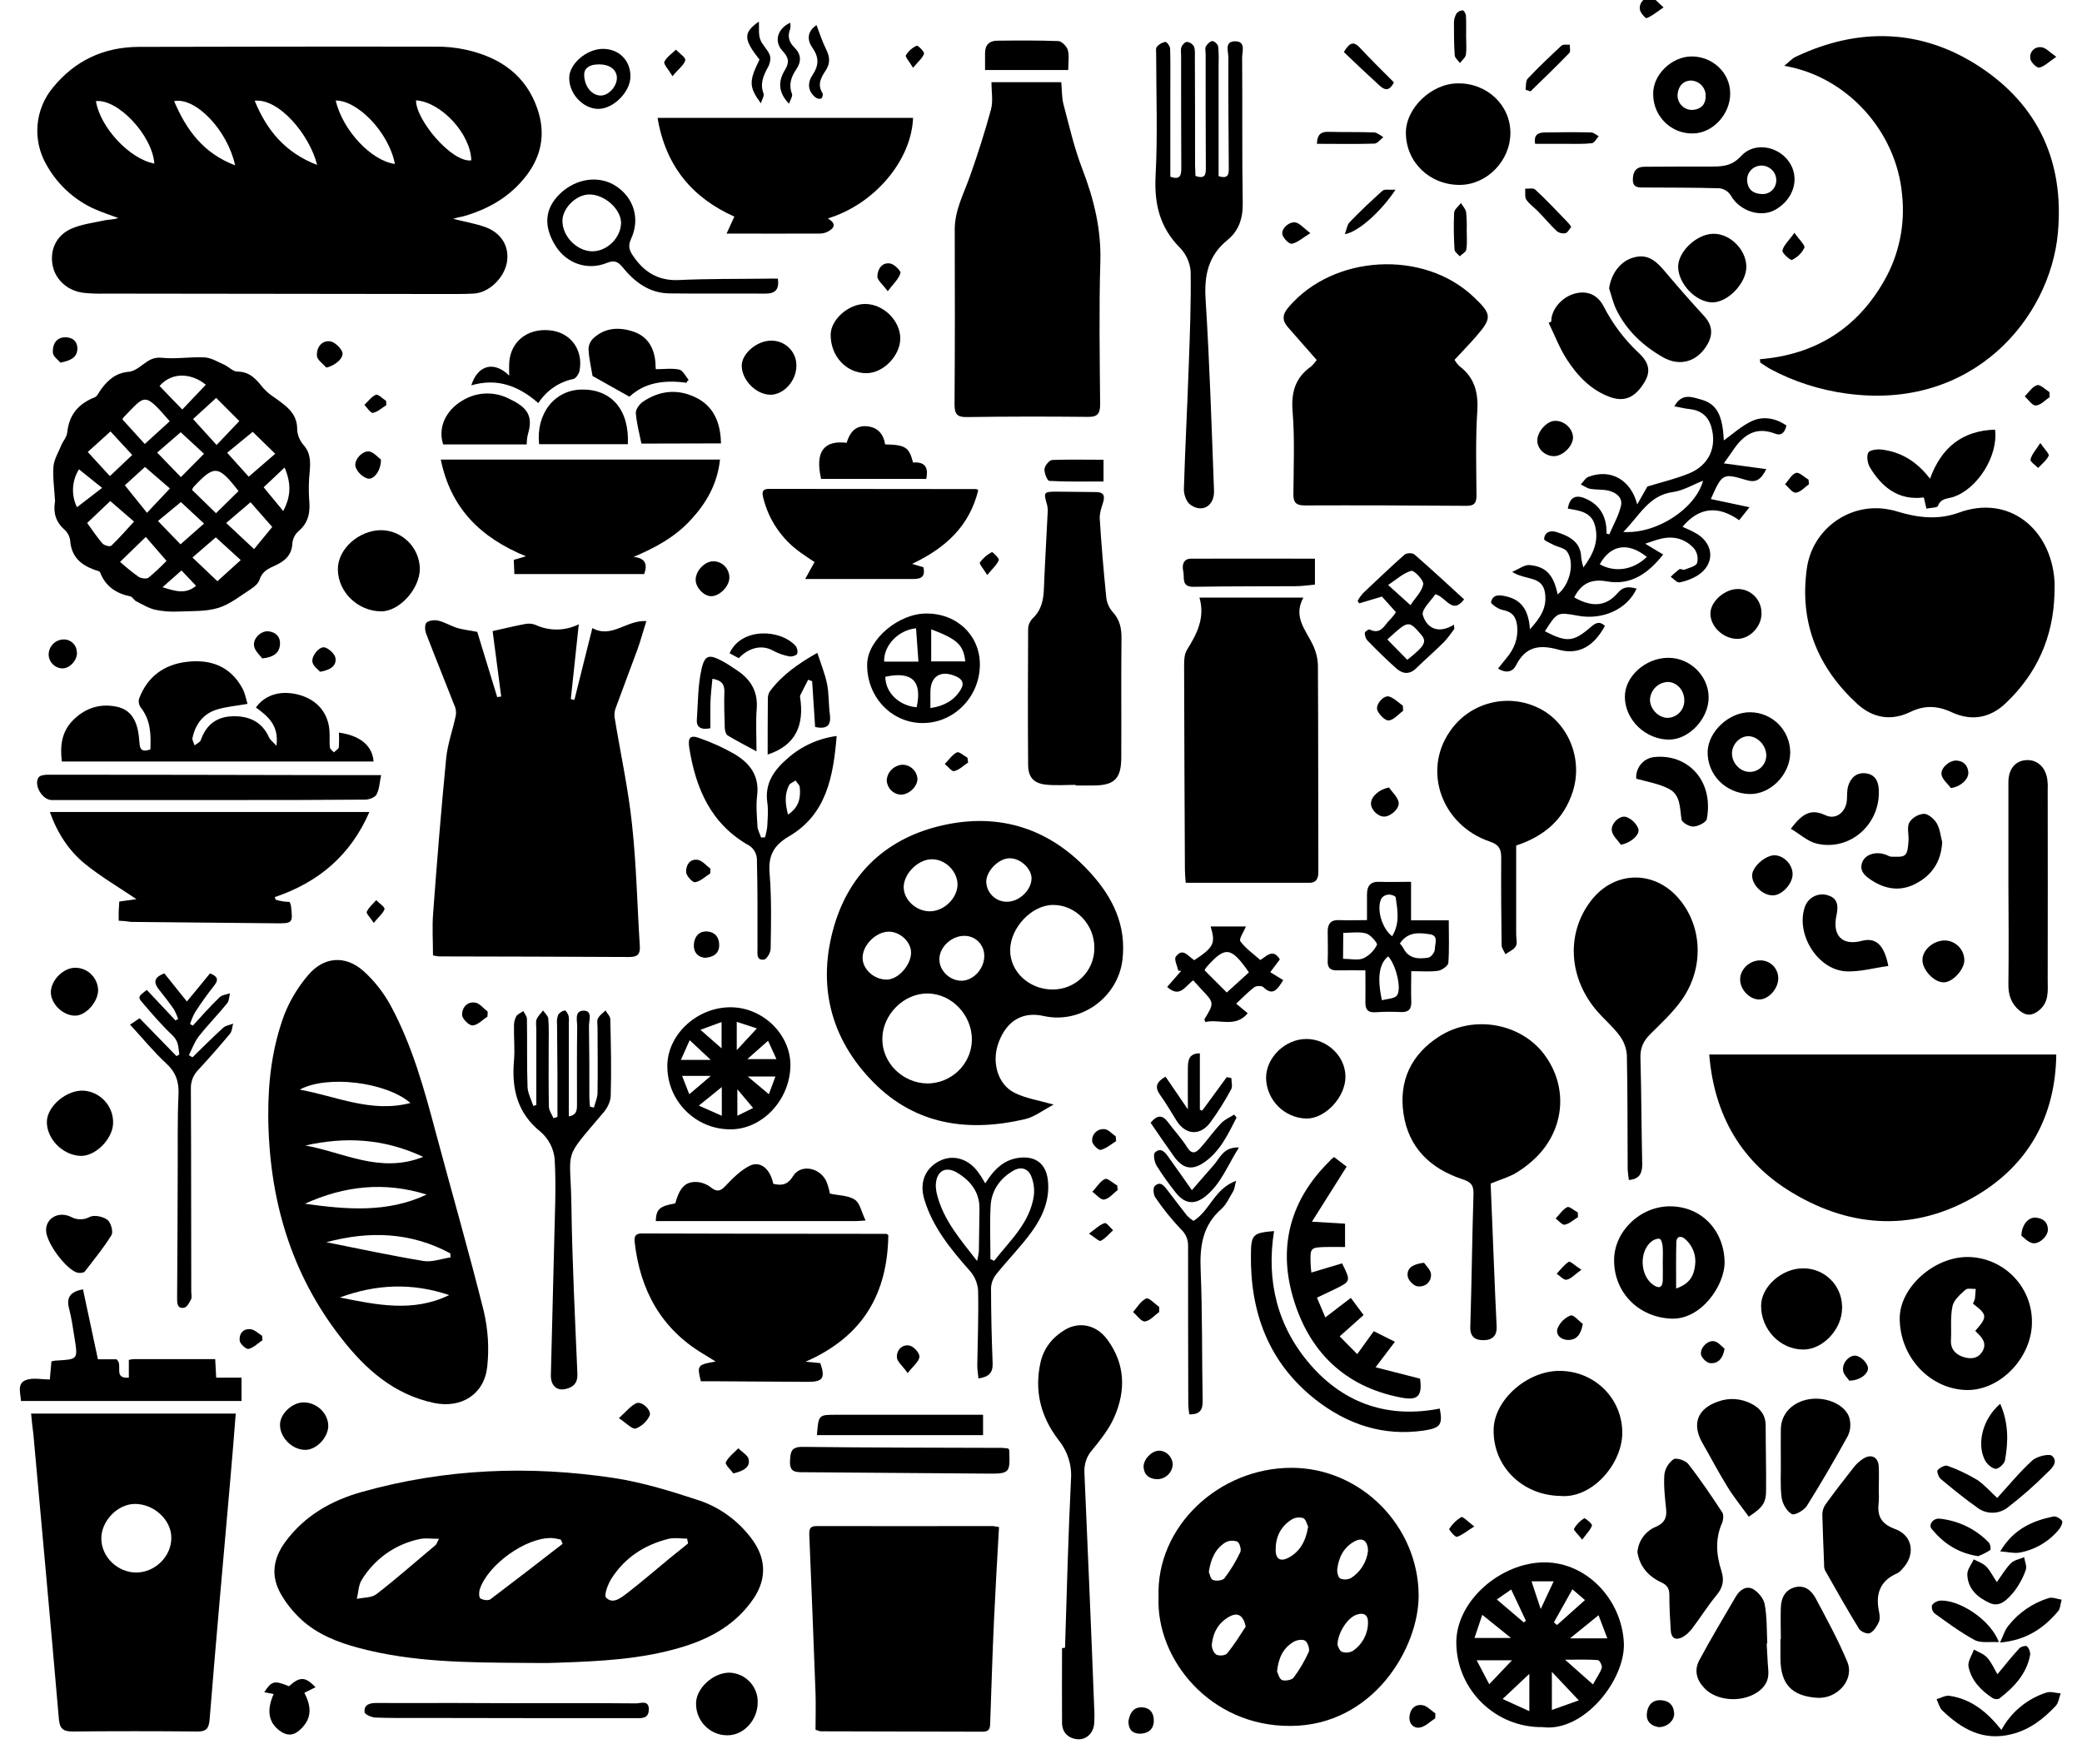 <?xml version="1.0" encoding="utf-8"?>
<!-- Generator: Adobe Illustrator 25.4.1, SVG Export Plug-In . SVG Version: 6.00 Build 0)  -->
<svg version="1.1" id="Layer_1" xmlns="http://www.w3.org/2000/svg" xmlns:xlink="http://www.w3.org/1999/xlink" x="0px" y="0px"
	 viewBox="0 0 1043.9 884.6" style="enable-background:new 0 0 1043.9 884.6;" xml:space="preserve">
<g>
	<path d="M227.2,109.7c5.4,1.4,10.9,2.3,16,4.1c8.3,3,12.2,9.8,11,17.5c-1.3,8-9,15.5-16.7,15.9c-6,0.3-12.1,0.2-18.1,0.2
		c-55.5-0.1-111.1-0.1-166.6-0.2c-3.7,0.1-7.3,0-11-0.4c-7.9-1-14-6.5-15.4-13.7c-1.5-7.7,1.7-15.1,9.5-18.5
		c5.1-2.2,10.9-2.9,16.4-4.1c2.2-0.5,4.5-0.3,7-1.2c-3-1.1-6-2.1-9-3.3c-11.4-4.3-21-12.6-26.9-23.2c-7.3-12.4-6-28.1,3.3-39.1
		c11-13.4,25.4-20.1,42.8-20.2c49.5-0.1,99-0.2,148.5-0.1c5.3-0.1,10.6,0.4,15.9,1.6c16.9,3.8,30,12.8,35.7,30
		c3.9,11.7,2.1,22.8-5.5,32.8c-8.1,10.7-19,17-31.6,20.6C230.5,108.8,228.9,109.2,227.2,109.7C227.2,109.7,227.1,109.9,227.2,109.7z
		 M77.4,82C76.3,67.7,59,49.5,48.1,50.7C50.2,63.8,64.9,79.7,77.4,82z M117.9,82.9c-3.8-17.5-19.7-34.3-30.6-32.2
		C93.4,65.1,101.9,76.8,117.9,82.9z M159,82.7c-3.7-15.1-19.2-33.5-31.3-32.2C133.7,65.2,142.9,76.5,159,82.7L159,82.7z M168.3,50.4
		c3.6,15.1,17.9,30.2,29.7,31.8C195,66.5,179.4,50.3,168.3,50.4L168.3,50.4z M236.3,80.4c-0.3-13.2-15-29.2-27.7-30.1
		C208.4,60,226.6,81.7,236.3,80.4z"/>
	<path d="M261.8,833.7c-27.5-0.2-55-0.3-81.9-7.5c-10.6-2.8-20.7-6.8-28.8-14.2c-4-3.7-7.5-8-10.2-12.7c-5.2-9-4.1-17.7,2.1-26.2
		c9.7-13.2,23.1-20.8,38.4-25.1c41.6-11.7,83.9-13.4,126.4-7c14.5,2.2,28.9,6.7,42.9,11.3c10.3,3.5,19.3,10.1,25.9,18.8
		c7.4,9.6,8.1,20,1.4,30.1c-8.7,13-21.5,20.2-36.1,24.6c-20.2,6.1-41.1,7.1-62,7.8C274,833.9,267.9,833.7,261.8,833.7z M345,773.8
		l-0.5-2.4c-3.1,0-6.3-0.6-9.3,0.1c-12,3-21.9,9.4-28.6,19.9c-1.8,2.8-3.9,8.4-2.7,9.6c3.5,3.5,7.5,0,10.6-2.3
		c7.4-5.7,14.5-11.9,21.7-17.8C339.1,778.6,342.1,776.2,345,773.8z M282.1,774l-0.9-2.1c-1.5-0.4-3.1-0.7-4.7-0.8
		c-12.9-0.3-32.1,13.5-36,25.9c-0.4,1.4-0.4,3.9,0.4,4.4c1.3,0.8,3.9,1.2,5,0.4C258.1,792.6,270.1,783.3,282.1,774z M220.1,771.5
		c-3.8,0-6.9-0.5-9.6,0.1c-12.2,2.5-22.8,10-29.2,20.6c-1.6,2.6-1.6,6.3-2.4,9.4c3.4-0.7,7.5-0.5,9.9-2.4
		c10.1-7.8,19.7-16.3,29.5-24.5C218.9,774.3,219,773.5,220.1,771.5L220.1,771.5z"/>
	<path d="M217.1,479c0-7.3-0.5-14.5,0.1-21.5c1.9-25.8,4-51.5,6.5-77.2c0.7-7.4,3.4-14.5,4.9-21.9c0.2-1.7-0.1-3.5-0.9-5.1
		c-4.7-12-9.5-23.8-14.1-35.8c-0.6-1.6-0.7-4.6,0.3-5.4c1.4-1.1,4.1-1.4,6-0.9c3.2,0.8,6.1,2.6,9.2,3.6c3.1,0.9,6.2,1.2,10.2,2
		c3.1,10.2,6.6,21.5,10,32.7l2-0.3c-1.5-11.2-2.9-22.3-4.3-32.8c5.5-1.2,10.7-2.5,16-3.5c1.8-0.4,3.6-0.3,5.3,0.3
		c7,3.3,15,3.2,21.9-0.2c-1.4,12.9-2.7,25.2-4,37.5l1.8,0.4c2.9-11.8,5.9-23.5,9-36c9.7,5.4,17.2-4.2,27.1-3.5
		c-1.7,5.2-2.9,9.9-4.6,14.5c-3.5,9.6-7.2,19.2-10.7,28.8c-0.6,1.5-0.8,3-0.7,4.6c2.9,18,6.9,35.9,8.8,54.1
		c2.2,20.2,2.6,40.6,3.9,60.9c0.3,4.1-1.2,5.5-5.2,5.5c-31.9-0.2-63.8-0.2-95.7-0.3C218.8,479.3,217.9,479.2,217.1,479z"/>
	<path d="M882.4,180.1c27.9-2.3,48.8-15.5,62.4-39.5c7.4-13,10.5-28,8.9-42.9C950.9,65.8,926,38.3,894.6,33c2.3-1.8,3.8-3.6,5.7-4.5
		c31.6-15,63.2-14.1,92.2,4.9c29.5,19.3,42.6,47.9,39.3,83.5c-3.9,42.4-42.5,89.2-106,80.4c-13.3-1.8-26.2-5.9-38-12.2
		c-1.8-1-3.5-2.2-5.2-3.3L882.4,180.1z"/>
	<path d="M134.5,559.4c-0.1-17.4,2-34.5,8.1-50.8c2.8-7.1,6.8-13.7,11.8-19.6c7.8-9.3,18.5-10.3,27.7-2.3c5.6,5,10.2,10.9,13.8,17.5
		c10.8,20,16.8,41.8,22.6,63.6c8,29.9,16.6,59.7,24.1,89.7c2.1,9.1,2.7,18.4,1.7,27.7c-1.5,13.9-13,21-26.6,18.2
		c-20.1-4.2-34.4-16.9-46.4-32.3C145.6,638.4,134.8,600.6,134.5,559.4z M152.9,603.5c20.7,2.9,41.3,4.7,61-4.6
		C192.9,592.3,172.6,594.5,152.9,603.5L152.9,603.5z M163.6,622.8c16.2,3.2,32.4,6.7,48.7,9.4c4.3,0.7,9-1.1,13.6-1.8
		c0-0.7-0.1-1.3-0.1-2C206,617.7,185.2,617,163.6,622.8L163.6,622.8z M153.1,574.3c19.1,3.4,37.5,14.3,59.1,5.7
		C192.1,570.6,172.8,569.9,153.1,574.3L153.1,574.3z M205.8,553c-12.4-10.7-42.2-14.1-55.5-6.7C168.7,549.6,186,558.1,205.8,553
		L205.8,553z M225.2,649.3c-18.5-6.3-36.7-5.5-54.8,1.2C188.8,654.2,207.2,658.1,225.2,649.3L225.2,649.3z"/>
	<path d="M15.6,708.7h102.6c-0.9,11.5-1.8,22.8-2.8,34c-3.5,39.8-7.1,79.6-10.3,119.4c-0.4,4.9-2,6.1-6.6,6
		c-20.7-0.2-41.4-0.2-62.1,0c-4.9,0-6.5-1.5-6.9-6.5c-4.1-47.6-8.5-95.3-12.8-142.9C16.3,715.6,15.9,712.4,15.6,708.7z M68.4,788.4
		c9.5-0.1,17.6-8.2,17.5-17.5C85.9,762,77.2,754,67.7,754c-8.8,0-17.1,8.7-16.9,17.6C51,780.8,59.1,788.4,68.4,788.4L68.4,788.4z"/>
	<path d="M580.9,800.8c-1.4-35.4,30.3-65.1,67-64.9c34.5,0.2,63.1,29.1,63.4,63.7c0.2,26.7-23,65.7-64.4,65.7
		C606.7,865.5,579.6,831.8,580.9,800.8z M655.9,765.4c-0.6-1.1-1.1-3.7-2.5-4.3c-2-0.6-4.2-0.3-5.9,0.8c-5.5,3.5-8,8.9-7.9,15.4
		c0.1,4.3,2.3,5.7,6.2,3.8C651.8,778,654.7,772.7,655.9,765.4L655.9,765.4z M640.3,838c0.5,1,1.1,3.7,2.5,4.3c1.4,0.6,4.9,0,5.8-1.2
		c3-4,5.5-8.3,7.6-12.9c0.6-1.4-0.5-4.7-1.8-5.6c-1.3-0.9-4.3-0.4-5.9,0.6C643.4,826.3,641,831.1,640.3,838L640.3,838z M606.1,788.1
		c0.4,0.8,0.8,3.5,2,4c1.6,0.7,4.9,0.3,5.8-0.8c3.1-4.1,5.8-8.5,8-13.2c0.6-1.3-0.4-4.6-1.5-5.2c-2-0.7-4.2-0.6-6,0.4
		C609.5,776.4,607.1,781.3,606.1,788.1L606.1,788.1z M624.6,815.5c-1.2-5.5-3.8-7.3-8-5.1c-5.6,3-8.4,8-9,14.1
		c-0.1,1.7,0.9,4.2,2.2,5s4.5,0.6,5.4-0.5C618.7,824.8,621.6,820.1,624.6,815.5L624.6,815.5z M685.9,777.7c0-5.3-2.8-7.1-6.8-4.9
		c-5.4,3-7.9,8-8.6,13.9c-0.2,1.6,0.5,4.2,1.5,4.7c1.8,0.7,3.8,0.6,5.5-0.3C682.1,788.1,685.2,783.2,685.9,777.7z M670.6,824.7
		c0.4,0.7,0.9,2.9,2.2,3.4c1.8,0.7,3.8,0.5,5.5-0.4c4.6-3.1,7.5-8.3,7.6-13.9c0.2-4.1-2-5.6-5.9-4.2
		C675.6,811.2,670.7,818.6,670.6,824.7L670.6,824.7z"/>
	<path d="M857,528.7h174c-0.4,31-13.9,55.2-40,70.7c-30.2,17.9-62,16.7-92-1.2C873.4,583,859.5,559.5,857,528.7z"/>
	<path d="M528.3,553.8c-5.2,2.7-9.6,6.2-14.4,7.3c-28.3,6.6-54.7,3-75.9-18.4c-21.8-22-28.4-49.2-19.7-78.7
		c7.9-26.8,26.9-44,54.2-50.2c29.1-6.6,54.5,1.8,74.6,24.2c10.9,12.1,17.7,26,15.7,43.1c-2.2,19-20.9,32.4-39.4,28.3
		c-10.5-2.4-18.5,2.2-22.6,13c-3.8,9.8-0.7,21.2,7.9,25.5C514.1,550.6,520.5,551.6,528.3,553.8z M465.2,498.1
		c-12-0.2-22.8,10.6-22.8,22.8c-0.1,12,10.2,22.1,22.5,22.3c12.1,0,22.1-9.6,22.4-21.7C487.5,509.1,477.3,498.2,465.2,498.1z
		 M527.8,496.1c11.5,0,20.9-9.2,20.9-20.7c0-0.1,0-0.1,0-0.2c0.1-11.6-9.3-21.5-20.6-21.5c-10.6-0.1-21.5,11.3-21.6,22.5
		C506.3,487.1,516,496.1,527.8,496.1L527.8,496.1z M466.1,456.9c7.2,0,13.9-6.5,14-13.4c0-6.5-5.9-12.6-12.6-12.7
		c-6.9-0.2-14.3,7-14.4,13.9C453.1,451.1,459.2,456.8,466.1,456.9L466.1,456.9z M456.8,477.3c-0.2-5.4-5.8-10.4-11.5-10.2
		c-6.5,0.3-13,7-12.8,13.4c0.2,5.8,6.2,10.9,12.5,10.6C450.7,490.8,457,483.5,456.8,477.3L456.8,477.3z M493.5,479.5
		c0.2-5.5-4.1-10.2-9.7-10.3c-0.1,0-0.2,0-0.2,0c-6.3-0.1-12.4,5.4-12.6,11.4c-0.2,6,5.2,11.2,11.3,11.1
		C488.2,491.5,493.4,485.7,493.5,479.5L493.5,479.5z M504.5,452.1c6.1,0.2,12.3-5.3,12.7-11.3c0.3-4.9-5.2-10.4-10.7-10.5
		c-5.5-0.2-11.8,6.1-12,11.5C494.5,447.4,498.9,451.9,504.5,452.1L504.5,452.1z"/>
	<path d="M1030.1,297.7c-0.6,21.7-8.8,40.1-24.6,55c-8.1,7.6-17.4,8.8-26.9,4.4c-7.3-3.4-13.7-3.6-20.9-0.1
		c-9.6,4.6-18.7,3-26.5-4.1c-19.8-18.2-29-40.7-25.3-67.6c2.5-19.2,20.1-32.7,39.2-30.2c2,0.3,4.1,0.7,6,1.3
		c10.5,3.2,20.6,4.4,31.1,0.6c25.1-9.2,46.1,8.2,47.9,34.1C1030.3,293.3,1030.1,295.6,1030.1,297.7z"/>
	<path d="M497.1,41.2h35c0.4,3.8,0.2,7.5,1.1,11c2.9,10.9,5.4,22,9.5,32.6c5.8,15.1,9.5,30.2,9,46.5c-0.7,23.8-0.3,47.7-0.1,71.5
		c0,5-1.7,6.3-6.3,6.2c-20.2-0.2-40.3-0.2-60.5,0.1c-4.9,0.1-6.2-1.5-6.2-6.3c0.2-29.1,0.2-58.3,0.1-87.4c-0.1-9.8,4.4-18,7.5-26.7
		c4-11.2,7.6-22.5,10.7-33.9C498,50.6,497.1,46,497.1,41.2z"/>
	<path d="M660.2,180.5c-5-5.7-9.7-11-14.4-16.4c-3-3.4-2.9-6.4,0.2-10c22.4-26.5,67.8-29.1,92.9-5.2c9.2,8.7,9.3,10.5,1.1,19.9
		c-3.4,3.9-6.9,7.5-10.7,11.6c0.7,1.2,1.5,2.3,2.5,3.2c7.5,5.7,9.5,13.2,8.9,22.5c-0.9,14.1-0.5,28.2-0.4,42.3c0,3.8-1.1,5.2-5,5.2
		c-27.1-0.2-54.3-0.3-81.3-0.2c-4.5,0-5.6-1.9-5.5-5.9c0.1-13.7,0.7-27.5-0.4-41.2c-0.8-9.7,1.4-17,9.2-22.5
		C658.4,182.8,659.3,181.7,660.2,180.5z"/>
	<path d="M601.4,299.6h52.1c-5.3,9.7,1.2,16.2,4.7,23.6c1.6,3.3,2.5,6.8,2.6,10.5c0.2,34.5,0.1,69,0.2,103.5c0,3.4-1.1,5.4-4.5,5.4
		c-20.5,0-41,0-62,0c-0.2-2.8-0.4-4.7-0.4-6.6c-0.2-34.3-0.3-68.6-0.4-102.9c0-2.5,0.2-5.4,1.5-7.4
		C600.2,317.7,604.3,309.7,601.4,299.6z"/>
	<path d="M500.9,765.6c-0.9,15.8-1.8,31.1-2.5,46.4c-0.8,17-1.3,34.1-1.9,51.1c-0.1,2.7,0.1,5.1-3.8,5.1
		c-27.1-0.1-54.3-0.1-81.4-0.2c-0.8-0.2-1.6-0.5-2.4-0.8c0-5.8,0.2-12.2,0-18.5c-1-26.2-2-52.4-3.1-78.6c-0.1-2.9-0.2-5,3.7-5
		c29.5,0.1,59,0,88.5,0C498.7,765.2,499.4,765.4,500.9,765.6z"/>
	<path d="M27.6,251.3c-0.3-5.8-1.2-11.6-0.8-17.4c0.3-3.6,2.5-7.1,3.9-10.6c0.9-2.2,2.8-4.2,3-6.4c0.9-8.9,5.6-14.5,13.8-17.7
		c1.4-0.6,2.2-2.8,3.3-4.2c3.5-4.7,7.5-8.1,13.8-8.6c2.4-0.2,4.9-2,7-3.6c3-2.2,5.4-3.9,9.8-3.4c7,0.7,14.2-0.6,21.3-0.2
		c3.3,0.2,6.6,2.3,9.8,3.7c2.2,1,4.3,3.4,6.5,3.4c6.5,0,9.7,4.2,13.2,8.5c1.7,1.8,3.5,3.3,5.6,4.6c5.4,4,11.2,7.6,11.2,15.7
		c0.1,2.9,1.2,5.6,3,7.8c3.7,4,3.7,8.5,3.3,13.3c-0.5,4.7-0.6,9.4-0.3,14.1c0.6,6.2-0.1,11.5-5.2,15.9c-1.8,1.5-2.9,3.7-3.2,6
		c-0.2,6.2-3.9,9.2-8.8,11.4c-3.4,1.5-6.4,3-7.7,7.1c-0.6,1.9-2.6,3.5-4.4,4.7c-5.3,3.4-10.4,7.6-16.3,9.4
		c-6.3,1.9-13.3,1.5-20.1,1.8c-3.8,0.2-7.7-0.1-11.5-0.9c-3.4-0.8-6.5-2.7-9.6-4.3c-1.1-0.6-1.8-2.2-2.9-2.4
		c-7.1-1.5-12.4-5-15.1-12c-0.3-0.8-2.2-1-3.3-1.5c-6.7-2.5-11.1-6.7-11.7-14.3c-0.2-2.1-1.2-4.1-2.8-5.6
		C27.9,261.7,26.6,256.9,27.6,251.3z M124.7,239l13.3-11.5l-11.3-11L113.9,227L124.7,239z M43.7,262.2c2.7,3.7,5,7.2,7.7,10.3
		c0.9,1,3.8,1.7,4.4,1.1c3.9-3.7,7.4-7.8,11.4-12.1l-11.9-10.3L43.7,262.2z M72.6,222.6l12.5-11.4C72,196.1,73,198,61.7,209.5
		c-0.1,0.1-0.1,0.3-0.3,0.8L72.6,222.6z M55.4,216.3L44,226.6l11.1,12.1c4.3-4.1,8.2-7.7,11.2-10.6L55.4,216.3z M108.6,223.1
		l11.4-12l-11.6-11.6l-11.6,10.6C100.8,214.5,104.5,218.6,108.6,223.1L108.6,223.1z M102.3,227.5l-11.7-10.8l-11.8,10.2l11.9,12.3
		L102.3,227.5z M119.6,246.2c-10.2-13.1-12.1-13.2-22.6-2c-0.3,0.4-0.5,0.9-0.7,1.4l12,11.7L119.6,246.2z M90.7,251.7l-11.5,9.5
		l11.3,11.7l11.8-10.4L90.7,251.7z M72.7,234.1l-10.1,9.2l11.1,13.8l11.5-12.2L72.7,234.1z M60.2,281.7c3,2.7,6.1,5.2,9.3,7.5
		c1.3,0.8,4,1.2,5,0.4c3.1-2.6,6.1-5.4,9-8.4l-10.4-12L60.2,281.7z M96.5,279.5l12.5,11.9l11.7-10.6l-12.5-11.4L96.5,279.5z
		 M125.6,251.8l-12.2,10.4l14,13.1l9.1-11.1L125.6,251.8z M80,193.5c3.8,4,7.5,7.8,11.4,11.8l11.8-12.4
		C96.9,187.6,86.8,185.8,80,193.5L80,193.5z M142.7,234.4l-10.5,9.9l9.8,11.9C146,248.7,146,242.2,142.7,234.4L142.7,234.4z
		 M38.6,254.3l12.6-9.7l-11.6-9.3C36,241,35.6,248.2,38.6,254.3L38.6,254.3z M81.5,294.4c6.3,2,11.6,3.7,16.8-0.7l-7.3-7.7
		L81.5,294.4z"/>
	<path d="M403.9,682.7l7.4,0.7c2.6,7.5,1.3,9.4-6.2,9.4l-47.9-0.3h-5.8c-2-8-1.7-8.3,7.4-9.9c-2.6-1.6-4.3-2.7-6-3.7
		c-21.4-12.7-31.9-32.2-34.6-56.3c-0.3-2.7,0.5-4.2,3.5-4.2c40.9,0.1,81.8,0.2,122.7,0.2c0.2,0,0.3,0.2,1,0.6
		C445,648,433.2,669.9,403.9,682.7z"/>
	<path d="M59.5,461.6c0-1.9,0-3.2,0-4.4c0.1-1.6,0.2-3.3,0.3-5.2l8.6-1.2c-8.7-5.9-17.8-11.2-25.8-17.7s-13.8-15.3-17.6-26h160.2
		c-9.4,21.7-25.5,35.3-47.5,42.7l0.6,1.3c1.1,0.3,2.2,0.6,3.4,0.8c1.2,0.2,2.2,0.2,3.5,0.3c0.3,0.6,0.6,1.3,0.7,2
		c1,8.6,0.9,8.8-7.7,8.7l-72.6-0.7C63.7,461.9,61.9,461.7,59.5,461.6z"/>
	<path d="M221,230.4h140c-1.3,12.3-6.9,21.9-14.7,30.3c-7.8,8.5-17.7,13.9-28.6,18.5c5.8,0.6,7.1,3.6,5.3,8.6h-65.1
		c-0.1-2.3-0.2-4.6-0.3-7.1l6.1-1.8C241,269.6,226,254.9,221,230.4z"/>
	<path d="M539.4,393.5c-4.9,0-9.9,0.4-14.8-0.1c-6.1-0.6-9-3.5-9.1-9.7c-0.2-22.7-0.1-45.4,0-68.2c0-2,0.8-3.9,2.2-5.4
		c4.4-4.1,5.5-9.2,5.7-14.9c0.5-12.8,1.3-25.6,1.9-38.4c0.1-1.1,0-2.2-0.2-3.3c-2-7-2-7,5.4-7c6.4,0,12.8,0.2,19.2,0.2
		c4.1,0.1,4.3,2.3,3.3,5.5c-0.8,2.5-1.7,5.1-1.6,7.7c0.8,13,1.9,25.9,3.2,38.9c0.2,2.9,1.3,5.7,3.2,7.9c3.7,4,4.6,8.4,4.5,13.5
		c-0.2,19.8,0,39.6-0.1,59.4c0,10.8-3.4,14.2-14.1,14.2h-8.8L539.4,393.5z"/>
	<path d="M747.4,593.4c0.6,13.7,1.1,27.8,1.7,41.8c0.4,9.9,0.8,19.8,1.3,29.6c0.3,4.7-2,7-6.3,7.1c-4.3,0.1-7.1-1.5-6.9-6.8
		c0.7-22.2,0.9-44.3,1.6-66.5c0.1-4.5-1.3-6-5.6-7.4c-16-5.3-27-15.8-29.5-32.9c-2.4-16.3,3.8-29.6,17.8-38.6
		c17.2-11.1,41-6.8,52.8,9c12.6,16.8,10.1,39.2-6.1,53.4c-2.9,2.6-6,4.8-9.4,6.7C755.4,590.5,751.7,591.6,747.4,593.4z"/>
	<path d="M415.1,109.5c4.4,2.7,3.3,4.8,0,6.6c-1.3,0.7-2.7,1-4.2,1c-15,0.1-30,0-46.6,0l3.9-8.5c-20.8-9.3-34.4-25-38.5-49.5h128.1
		C457,80.4,438.5,102.4,415.1,109.5z"/>
	<path d="M599.4,88.2c5.3,1.9,5.2-1.3,5.2-4.4c-0.1-18.9-0.1-37.8-0.1-56.7c0-1.3-0.4-2.8,0.1-3.8c0.7-1.2,2.2-2.7,3.3-2.7
		c1.1,0,2.8,1.7,2.9,2.9c0.3,3.3,0.3,6.6,0.2,9.9c0,18.3,0,36.6,0,54.9c5.3,1.7,5.1-1.5,5.1-4.5c-0.1-18.3-0.3-36.7-0.2-55
		c0-3-2.1-8.1,3.4-8.1c5.5,0,3.5,5.2,3.5,8.2c0.2,24.4-0.1,48.8,0.3,73.2c0.1,7.5-2.1,13.7-7.5,18.1c-9.9,8-11.9,17.9-11.1,30.2
		c2,31.8,3,63.7,4.2,95.6c0.3,7.6-5.9,11.4-11.9,7c-2-1.4-3.3-5.2-3.2-7.9c0.6-20.3,1.7-40.7,2.4-61c0.6-15.9,1.2-31.9,1-47.8
		c-0.3-4.5-2.2-8.8-5.4-12.1c-10.1-10.2-12.9-21.9-12.2-36c1.1-20.3,0.3-40.7,0.3-61c0-1.3-0.3-3,0.3-3.7c1.1-1.3,2.6-2.2,4.3-2.5
		c0.7-0.1,2.4,2.2,2.4,3.4c0.2,6.6,0.1,13.2,0.1,19.8v44.4c5.3,1.9,5.5-1.2,5.5-4.6c-0.1-18.7-0.1-37.4-0.1-56.1
		c0-1.5-0.3-3.1,0.2-4.4c0.4-1.1,1.9-2.6,2.8-2.5c1.5,0.2,2.8,1.1,3.5,2.4c0.6,1.8,0.4,4,0.4,6c0.1,17.8,0.1,35.6,0.1,53.4
		L599.4,88.2z"/>
	<path d="M169.9,367.3c10.6,1.4,16.9,6.6,17.4,14.5H31c-0.9-7.6-0.3-14.9,5.8-20.9c6.1-6,13.4-8.3,21.7-6.6
		c7.1,1.5,10.6,6.9,11.3,16.8c0.3,3.3,0.2,6.6,5.6,4.6c0.3-7.5,0.2-14.8-5-21.2c-0.8-1.3-1.1-2.9-0.6-4.4c4.2-11,12.6-17,24-18.3
		c11.9-1.4,21.8,2.3,27.8,13.4c1.3,2.5,1.8,5.4,2.5,7.7c-5.7,1-11,1.4-15.9,3c-6.5,2.2-10.3,7.4-11.7,14.1c-0.2,1.1,0.7,2.5,1.1,3.7
		c1.1-0.9,2.7-1.6,3.1-2.7c2.7-7.7,8-11.7,16-11.9s14.6,2.6,18.2,10.6c0.6,1.3,1.9,2.2,3.7,4.2c1.4-10.3-4.4-14.9-10.3-19.2
		c4.8-6.6,12.8-8.8,21.8-6.3c9,2.5,14.5,9.1,15.1,18.1c0.2,2.7-0.1,5.5,0.2,8.2c0.1,0.9,1.3,1.7,2,2.5c0.9-0.9,2.3-1.6,2.5-2.6
		C170,372.2,170.1,369.7,169.9,367.3z"/>
	<path d="M773.4,865.9c-23.2,0.3-42.5-18.1-43.2-41.3c-0.8-21.5,22.1-41.4,44.4-41.3c21.1,0.1,38.6,18.7,39.6,40.5
		C814.9,842.3,794.1,868.6,773.4,865.9z M740.4,832.4l6.3,12l11.4-12H740.4z M766.8,857.9v-18.7l-13.4,12.6L766.8,857.9z
		 M798.7,844.5c1.7-3.2,3.5-5.6,4.4-8.2c0.4-1.1-1.1-4-1.9-4c-5-0.4-10.1-0.2-16.5-0.2L798.7,844.5z M778.1,838.2v19.1l13.5-4.8
		L778.1,838.2z M801.5,809.8l-14.3,11.6h18.7C804.4,817.5,803.1,814.1,801.5,809.8z M739.3,821.2h18.3l-14.4-11.6L739.3,821.2z
		 M788.4,796.8l-9.3,16.6l1.6,1.3l14-12.5L788.4,796.8z M764,813.4l1.1-0.8l-7.4-15.7l-7.2,5L764,813.4z M779,792.8h-11.1
		c1.5,4.5,2.8,8.6,4.6,13.9L779,792.8z"/>
	<path d="M760.2,423.9v44.6c0,2,0.7,4.4-0.2,5.9c-1,1.8-3.4,2.7-5.2,4c-0.6-1.5-1.8-2.9-1.9-4.4c-0.2-14.7-0.3-29.3-0.2-44
		c0-4.4-1.2-6.6-5.8-8.1c-24-8.2-33.7-35.3-20-55.1c9.8-14.6,29.1-19.6,44.8-11.7c14.6,7.2,22.1,25.4,16.9,41.7
		C784.1,410.9,774.2,419.3,760.2,423.9z"/>
	<path d="M816.7,591.6c-0.2-2.2-0.6-4-0.6-5.8c-0.1-18.9,0-37.8-0.4-56.7c-0.2-3.5-1.5-7-3.6-9.8c-3.2-4.4-7.5-8-11.1-12.1
		c-14.6-16.7-15.9-39.2-3.3-55.6c11.6-15.1,31.7-15.6,44.1-1c11.8,13.8,12.7,34.7,1.5,50.6c-4.5,6.4-10.4,11.8-15.9,17.3
		c-3.3,3.3-5,6.7-4.9,11.6c0.5,18,0.5,35.9,0.9,53.9C823.3,588.4,822,591.1,816.7,591.6z"/>
	<path d="M820.9,252.9c1.8-3.1,3.5-6.3,5.1-9c6.9-2.1,14.2-3.8,21-6.6c9.9-4.1,14-13.2,11-23.4c-1.5-5.2-5.2-8.2-10.8-8.8
		c-2.4-0.2-4.8-0.9-7.7-1.4c3.8-6.7,8.6-4.7,13-3.5c8.2,2.1,11.2,7.7,11.8,20.6c4.4-3.1,8.9-7.3,14.1-9.7c5.7-2.6,11.8-1.5,17.3,2.2
		c-0.7,3.3-2.4,5.4-5.7,4.1c-9.6-3.7-15.8,0.6-20.9,8.1c-1.7,2.5-3.5,5-4.8,6.8l21.3,2.9c-2.7,5.4-5.2,6.9-9.9,5.5
		c-12-3.6-12.2-3.3-17.9,9.5l19.4,4.1l-5.2,6.5c-10.5-7.4-20-6.7-28.4,3.3c2.6,1.1,5.1,2.3,7.5,3.7c8.5,5.5,8.6,15.2,0.1,20.7
		c-2.8,1.7-5.9,2.9-9.1,3.5c-1.3,0.2-2.9-1.8-4.4-2.8c1.3-1.4,2.8-2.6,4.3-3.8c0.6-0.4,1.9,0.5,2.6,0.2c2.2-0.9,5.6-1.6,6.3-3.3
		c0.7-2.5,0.1-5.3-1.5-7.3c-4.5-5-10.5-6.5-17-4.8c-2.4,0.6-4.8,1.5-7.5,2.4l9,5.4c-7.5,9.5-16.2,15.6-28.1,13.5
		c-8.1-1.5-13,1.2-16.5,8c8.8,5,15.9,4.7,21.8-2.2c3.1-3.6,5.9-3.1,9.5-2.2c-4.7,10.3-16.9,15.9-29.4,13.6
		c-10.4-1.9-10.4-1.9-16.6,7.8c11.1,5.7,14.3,5.4,23.1-2.2c2.4-2.1,4.4-3,7-0.5c-5.4,10-13,14.8-23.3,11.9
		c-9.8-2.7-16.5-1.5-21.3,7.9c-1.7,3.3-4.9,4.1-9,1.6c1.5-1.9,2.8-3.5,4.1-5.1c4-4.7,6.1-9.9,5.5-16.2c-0.5-4.7-2.5-7.2-7.3-8.1
		c-2.2-0.4-6-3.1-5.8-3.9c1-4.3,4.6-3.6,8-2.8c8.1,2,10.9,7.9,11.5,16.4c5.1-5.6,8.6-10.7,7.6-18c-1.2-9.1-9.9-6.4-16.5-10.8
		c3.6-1.5,6.2-3.6,8.6-3.4c8.4,0.7,12.2,5,14.2,14.7c6-4.7,8.8-15.7,4.7-21.5c-1.3-1.8-4.6-2.2-6.9-3.4c-1.7-0.9-4.7-2.1-4.6-2.9
		c0.3-3.4,3-4.4,6.1-3.5c6,1.9,12.3,4.7,12.5,12.7c0.2,1.7,0.6,3.4,1.1,5.1c4.9-6.6,7.8-13,5.9-20.7c-1.7-7.2-7.9-7.8-13.7-8.8
		c0.9-5.5,3.7-7.2,8.7-5.1c7.6,3.2,10.9,9.4,10.7,17.6l1.4,0.4c2-4.7,4.6-9.2,5.8-14.1c1.1-4.3-2.3-6.8-6.1-7.8
		c-3-0.7-6.2-0.4-9.2-0.9c-1.7-0.3-3.2-1.5-4.8-2.2c1.3-1.4,2.4-3.4,4-3.9C808,234.8,817.8,240.9,820.9,252.9z M813.9,266.7
		c17,1.1,36.3-11.9,40-25.7c-5.1,2-10,5-15.2,5.7C826.6,248.4,822.1,258.5,813.9,266.7z M825.7,279.2c-9.5-7.6-18.1-6.1-23.6,3.7
		C809.7,287.2,819,285.8,825.7,279.2L825.7,279.2z"/>
	<path d="M463,284.4c1.3,6-2.6,5.9-6.5,5.9h-52.8l4.7-8.5c-1.6-1.1-4.3-2.8-6.9-4.7c-9.4-6.6-16.1-16.4-18.8-27.5
		c-0.8-3.1-0.4-4.5,3-4.5l103.8,0.1c0.2,0,0.3,0.2,1,0.5c-4.3,17.8-16.2,29-33.2,37L463,284.4z"/>
	<path d="M534,826.1c0.9-28.2,1.6-56.4,3-84.6c0.5-7.1-1.8-14.1-6.3-19.6c-8.8-11.5-12.2-24.4-9-38.8c1.6-7.2,6-12.6,12.1-16.3
		c7.2-4.4,15.9-2.7,21.4,4.8c9,12.2,9.4,25.6,3.4,39.1c-2.6,5.9-6.9,11.2-11,16.3c-2.7,3-4,6.9-3.9,10.9
		c1.7,39.2,3.4,78.4,4.9,117.6c0.2,2.9,0.2,5.9,0,8.8c-0.4,4.6-3.9,7.8-7.8,7.7c-5-0.2-8.3-3.3-8.3-8.3c-0.1-12.5,0-24.9,0-37.4
		L534,826.1z"/>
	<path d="M297.8,555.3c0.6-2.5,1.8-5,1.8-7.4c0.2-11,0-22,0-33c0-1.5-0.4-3.2,0.2-4.3c0.8-1.6,2.5-2.7,3.8-4
		c0.8,1.5,2.4,2.9,2.4,4.4c0.3,12.8,0.6,25.7,0.2,38.5c-0.1,3-1.9,6.4-4,8.7c-20.5,24.2-16.1,16.8-15.7,46.4c0.4,28,1.8,56.1,3,84.1
		c0.2,4.7-2,6.8-6,7.7c-4.4,1-7.4-1.8-7.3-7c0.5-22.5,1.2-45.1,1.7-67.6c0.3-13.6,1-27.2,0.2-40.7c-0.5-5.3-3-10.1-7-13.6
		c-11.8-9.5-14.6-21.6-13.4-35.7c0.5-5.6-0.1-11.4,0-17c-0.1-1.8,0.3-3.6,1.1-5.2c0.7-1.2,2.4-1.8,3.6-2.7c0.6,1.3,1.8,2.6,1.8,3.9
		c0.2,11.4-0.1,22.8,0.3,34.1c0.1,3.2,1.9,6.4,2.9,9.6l1.5-0.5c0-12.7,0-25.4,0-38.2c0-1.7-0.4-3.5,0.2-4.9c0.6-1.4,2.1-2.9,3.2-4.3
		c0.9,1.4,2.5,2.7,2.6,4.1c0.4,4.6,0.2,9.2,0.2,13.7c0,10.1-0.1,20.2,0.1,30.3c0,2,1.5,4,2.3,5.9l2-0.6c0-6.9,0-13.7,0-20.6
		c0-8.6-0.2-17.2-0.2-25.9c-0.2-1.6,0-3.3,0.6-4.8c0.8-1.1,2-1.9,3.3-2.1c0.5-0.1,1.6,1.7,1.9,2.8c0.2,1.3,0.2,2.6,0.1,3.8v46.5
		c4.4-0.7,4.1-3.9,4.1-6.6c0-12.8-0.1-25.7,0.1-38.5c0-3-1.5-7.9,3.3-7.9c4.5,0,2.6,4.9,2.6,7.6c0.2,11.9,0.2,23.8,0.2,35.8
		c0,1.6,0.2,3.1,0.3,4.7L297.8,555.3z"/>
	<path d="M782.2,750c-19.2-0.4-33.8-15.1-33.3-33.5c0.4-15,17.3-29.6,33.7-29.2c17.5,0.4,31,14.3,30.8,31.4
		C813.2,734,798.3,751.5,782.2,750z"/>
	<path d="M986.5,630.2c17.9,0.1,32.4,14.7,32.3,32.6c0,0,0,0.1,0,0.1c0,17.6-15.7,34.1-32.4,34c-18.6-0.2-34-16.5-33.9-36.2
		C952.7,645.4,969.6,630.2,986.5,630.2z M989.2,653.6c0.4-0.8,0.8-1.6,1-2.4c0.2-1.7,0.3-3.3,0.4-5c-1.7,0.1-4.1-0.5-5.1,0.4
		c-2.6,2.3-5.8,5.1-6.5,8.1c-1.2,5.5-0.5,11.3-0.8,17c-0.3,4.6,2.2,7.3,6.1,8.6c3.7,1.2,7.4,1,9.7-2.8c2.3-4-0.1-6.9-2.9-9.5
		c-0.2-0.3-0.5-0.5-0.7-0.8C996.6,660.2,996.5,659.1,989.2,653.6z"/>
	<path d="M383.6,419.8c0.5-1.8,0.9-3.6,1.1-5.5c0.2-4,0.6-8.1,0-12.1c-1.3-9.6,3.5-16.2,10.1-21.9c6.9-6.2,15.6-10.1,24.7-11.3
		c-1.7,20.4-5.1,39.3-23.9,50.3c-8,4.7-10.5,10-9.7,18.9c1,12.4,0.7,24.9,0.5,37.4c0,2-2,5.4-3.4,5.5c-3.8,0.5-3.2-3-3.2-5.5
		c0-15,0.1-30.1-0.3-45.1c-0.2-2.6-1.5-4.9-3.6-6.4c-19.4-10.8-27-28.6-30.3-49.1c-0.8-5.4,0.5-6.7,5.5-4.8
		c5.9,2.1,11.5,4.6,16.9,7.7c7.9,4.6,12.9,11,11.6,21.1c-0.6,5-0.1,10.3,0.2,15.4c0.1,1.8,1.2,3.6,1.8,5.5L383.6,419.8z
		 M395.1,408.4c5.6-3.7,6.4-8.5,5.9-13.7c-0.1-1.2-1.4-2.2-2.1-3.4c-1.1,0.8-2.7,1.3-3.3,2.4C393.3,398.3,393.7,403,395.1,408.4
		L395.1,408.4z"/>
	<path d="M668.9,580.1l6.3,4.8l-17.4,27.6l16.6,1v11.7c-3.6,0-6.8-0.1-10.1,0c-7.1,0.2-7.4,0.6-7.2,7.6c0,1.6,0.2,3.2,0.4,5.2
		l15.4-4.6c4.5,9,4.5,9-4.2,13.2l-8.4,4c1.4,3.3,2.7,6.2,4.2,9.9l12.8-9.8l6.4,8.6L671.7,670l8.8,8.9l8.3-11.5l10.6,5.3l-9.7,12.8
		l22.3,5.7c1.3,9.1-1.5,11-9.4,9.5c-28.6-5.4-46.6-23.4-54.4-50.6c-7.4-25.7-1-48.9,18.5-68C667.2,581.4,667.8,580.9,668.9,580.1z"
		/>
	<path d="M1007,442.8c0-16.9,0-33.8,0-50.6c0-6.5,3.3-10.7,8.8-11.1c5.5-0.4,9.8,3.4,10.7,9.6c0.2,1.6,0.3,3.3,0.2,4.9
		c0,31.9,0.1,63.8,0,95.8c0,5.3,0.8,11-4.4,15.2c-3.6,2.9-6.6,2.7-9.8,0c-4.1-3.4-5.6-7.9-5.5-13.2
		C1007.2,476.5,1007.1,459.6,1007,442.8L1007,442.8z"/>
	<path d="M41.6,646.4c2.5,11.8,5,23.2,7.5,35.1h9.3c3.6,2.7-2,9.8,6.2,9.2v-8.9c0.9-0.2,1.8-0.4,2.7-0.4c13.3,0,26.7,0,40.6,0
		c0.2,3,0.3,5.8,0.5,9.3h12.7v11.7H10.5c-0.1-3.8-2.2-8.7,2.5-10.5c3.5-1.3,7.8-0.3,12-0.3c0.3-3.6,0.5-6.2,0.8-9.1
		c1.1-0.2,1.9-0.4,2.8-0.4c10.4-0.6,10.5-0.6,8.8-11.1c-0.8-5.1-1.5-10.1-2.8-15.1C33.2,650.4,35.3,647.6,41.6,646.4z"/>
	<path d="M334.6,534c0.3-15.7,15.3-29.3,32.2-29c16.2,0.3,29.9,14.1,29.5,29.6c-0.4,17.2-14.4,31.8-30.3,31.6
		c-17.4-0.1-31.5-14.3-31.4-31.8C334.5,534.3,334.6,534.2,334.6,534z M361.9,545l-11.5,9.3l11.5,5.1V545z M341.4,531.4h15l-10.6-9.9
		C344.2,525.1,343,527.9,341.4,531.4z M369.4,526.5l10.1-10.9l-10.1-3.3V526.5z M361.8,512.4l-10.6,3.9l10.6,9.3V512.4z
		 M345.6,548.6c3.9-3.3,7-5.9,10.8-9.2H342L345.6,548.6z M369.7,559.4l7.9-3.9l-7.9-9.4V559.4z M385.1,521.8l-10.4,9.2h14.6
		L385.1,521.8z M374.9,539.7l10.6,8.9c1.3-3.5,2.2-5.9,3.3-8.9H374.9z"/>
	<path d="M821,778.2c0.4-5.7,4.1-10.7,9.4-12.8c4-1.8,5.4-4.3,5-8.6c-0.6-5.8-1.3-11.7-0.9-17.5c0.4-3.1,2.1-5.9,4.6-7.7
		c1.5-0.9,6,0.6,7.4,2.4c6.1,7.8,11.6,16,17,24.2c0.8,1.2,0.6,3.7,0,5.2c-3.6,8-3,16.1-0.4,24.2c1.5,4.6,0.8,8.3-2.4,12.1
		c-4.4,5.3-8.1,11.3-12.3,16.8c-1.3,1.7-2.9,3.2-4.8,4.3c-3.5,1.8-5.7,0.5-5.9-3.5c-0.4-5.9-0.7-11.7-0.7-17.6
		c0-3.1-0.9-4.9-3.9-6.3C826.4,790.3,822.1,785.3,821,778.2z"/>
	<path d="M942,747.5c0.1,1.8,0.1,3.7,0,5.5c-0.9,6.8,0.9,10.9,8.2,13.6c9.1,3.3,10.3,13.2,3.5,20.1c-0.7,0.9-1.5,1.6-2.5,2.1
		c-8.6,3.7-10.9,10.4-9.1,19.1c0.4,1.8,0.6,3.9-0.1,5.4c-1,2.1-2.5,4.6-4.5,5.5c-1.3,0.6-4.6-0.8-5.4-2.2
		c-5.9-9.6-11.5-19.5-17.1-29.4c-0.3-0.9-0.5-1.8-0.4-2.7c-0.3-8.3-0.7-16.7-0.9-25.1c0-1.8,0.5-3.5,1.5-5
		c4.6-6.4,9.4-12.6,14.3-18.8c1.3-1.7,3-3.2,4.9-4.4c4-2.4,7.3-0.6,7.6,4C942.2,739.5,942,743.5,942,747.5L942,747.5z"/>
	<path d="M191.1,388.6c-0.8,3.8-0.9,7.1-2.3,9.7c-0.8,1.5-3.7,2.6-5.7,2.6c-22.2,0.2-44.3,0.2-66.5,0.2c-30.2,0-60.5,0-90.7,0
		c-4.6,0-9.1-7.4-6.6-11.3c0.7-1.1,3.1-1.4,4.8-1.4c46.5,0,93.1,0.1,139.6,0.2C172.6,388.6,181.5,388.6,191.1,388.6z"/>
	<path d="M757.3,66.6c0,14-11.7,26-25.3,26.1c-15.1,0.1-27-11.3-27.1-26c-0.1-12.5,12.9-24.9,26.1-24.9
		C745.6,41.6,757.3,52.7,757.3,66.6z"/>
	<path d="M837.3,604.8c15.7,0,27,11.9,27.4,27.7c0.2,12.1-12,29.4-26.9,28.6c-16-0.7-28.4-12.8-28.5-29
		C809.1,617.6,822.2,604.8,837.3,604.8z M833.7,632.8L833.7,632.8c0-2.7,0.2-5.5-0.1-8.2c-0.1-1.3-0.7-3.3-1.5-3.5
		c-1.1-0.3-2.8,0.4-3.9,1.2c-6.5,5-6,17.4,0.9,22c2.9,1.9,4.4,1.1,4.6-2.2C833.8,639,833.7,635.8,833.7,632.8L833.7,632.8z
		 M840.4,646c7-2.4,8.9-6.6,9.5-11.6c0.7-5-1.2-10-5.1-13.3c-1.9-1.6-4.2-1.4-4.3,1.6C840.3,630.2,840.4,637.6,840.4,646z"/>
	<path d="M434,611.9c-3.2,0.2-4.1,0.3-5,0.3H328.8c0.2-6,1.9-7.5,9.8-8.9c2.3-8.6,5.7-11.6,12.5-10.5c2.1,0.5,4.1,1.4,5.7,2.8
		c3,2.2,4.7,1.4,7.1-1.2c3.5-3.7,7.4-7.6,11.9-9.9c5.4-2.7,10.4,1.5,11.9,9c4.2,1,7.2,0.6,9.9-3.8c3.7-6.1,13.1-4.6,16.6,2.3
		c0.9,2.1,1.5,4.2,1.9,6.4c4.4,1,9.2,0.9,12.4,3C431.2,603.1,431.9,607.6,434,611.9z"/>
	<path d="M65.2,513.7l4.8-3.2l18.5,19l1.4-0.8c-0.5-3.4-0.2-6.6-3.5-9.7c-5.3-5-10.1-10.6-14.8-16.1c-2.6-3-2.4-3.2,2-6.6l14.4,15.3
		l1.3-0.7c-0.5-1.6-1.2-3.2-2-4.7c-2.4-3.5-5-6.8-7.6-10.1c-3.3-4.1-1.8-6.4,2.7-8.1c3.7,4.6,7.3,9.1,11.3,14.1
		c4.2-5.1,7.9-9.5,11.6-14.1c3.4,1.4,4.7,2.9,2.1,6.1c-3.4,4.3-6.6,8.8-9.6,13.4c-1,1.9-1.9,3.9-2.5,5.9l1.4,0.8
		c4.4-4.8,8.7-9.7,13.4-14.2c1.2-1.2,3.5-1.4,5.2-2c-0.4,1.7-0.4,3.8-1.4,5c-4.6,5.7-9.8,10.9-14.3,16.7c-2.1,2.7-3.3,6.2-4.9,9.3
		l1.8,1.1c5.1-5,10.2-10.1,15.5-14.9c1.2-1.1,3.3-1.3,4.9-2c-0.5,1.7-0.5,3.8-1.6,5.1c-5.2,6.2-10.5,12.3-16,18.2
		c-2.4,2.5-3.7,5.8-3.6,9.3c0.2,33.9,0.1,67.9,0.2,101.8c0,1.3,0.4,2.8-0.1,3.8c-0.8,1.6-2,3.9-3.4,4.2c-3.3,0.7-3.6-1.8-3.6-4.5
		c0.2-21.3,0.2-42.6,0.3-63.8c0.1-12.8-0.2-25.7,0.4-38.5c0.3-6.6-1.4-11.3-6.3-15.8C77,527.3,71.7,520.7,65.2,513.7z"/>
	<path d="M707.5,461.4h18.9c0,7.5,0.3,14.4-0.2,21.3c-0.1,1.5-3.2,3.7-5.1,4c-4.1,0.6-8.3,0.2-13.5,0.2c0,5.1-0.2,10,0,14.9
		c0.2,3.9-1.1,5.8-5.3,5.6c-4.2-0.2-8.4-0.2-12.6,0.1c-4,0.3-5.2-1.6-5.1-5.2c0.1-4.9,0-9.9,0-15.8c-5,0-9.5-0.1-14,0
		c-3.4,0.1-5.1-1.1-4.9-4.8c0.2-4.9,0-9.9,0-14.8c0-3.7,1.6-5.8,5.7-5.6c4.5,0.2,9.1,0,14,0c0-4.9,0-8.8,0-12.8
		c0-4.2,1.6-6.6,6.2-6.4c5.1,0.2,10.2,0,15.9,0L707.5,461.4z M673.4,480.7c3.7,0,7.3,0.9,10.1-0.2c3-1.4,5.4-3.8,6.9-6.8
		c0.4-0.8-3.1-5-5.4-5.7c-3.5-1-7.5-0.3-11.5-0.3L673.4,480.7z M701.9,473c0.6,0.7,1.2,1.5,1.7,2.3c2.7,5.5,7.7,5.6,12.6,4.8
		c1.3-0.2,3.2-2.7,3.2-4.1c0-2.7,2.1-7-2.5-7.6C711.6,467.6,705.9,467,701.9,473L701.9,473z M696,479.5c-4.5,3.6-5.6,10.7-3.1,22
		c2.6-0.8,6.2-0.7,7.5-2.4C703,495.6,699.7,483.2,696,479.5L696,479.5z M698,469.4c4-6.5,2.7-13.1,1.8-19.5
		c-0.1-0.7-2.4-1.5-3.6-1.4c-1.4,0.1-2.6,0.7-3.5,1.8C690,455.3,692.7,465.3,698,469.4z"/>
	<path d="M494,593.3c4.4-7.1,9.5-12.1,17.5-12.9c8-0.8,13,3.3,13.9,11.3c1.1,9.7-2.6,18.2-8,25.7c-5.4,7.5-11.8,13.9-17.6,21.1
		c-1.7,2-2.7,4.4-2.9,7c0,12.6,0.3,25.3,0.8,37.9c0.2,4.9-1.9,6.9-7.1,7.7c-0.2-2.3-0.6-4.3-0.6-6.4c0.2-12.6,0.7-25.3,0.4-37.9
		c-0.3-3.5-1.7-6.9-4-9.5c-9.5-10.8-18.6-21.7-22.9-35.8c-2.7-8.7,0.4-16.1,8.1-19.7c6.9-3.2,14.7-0.5,19.4,6.7
		C492,589.8,492.8,591.3,494,593.3z M496.6,631.3l1.9,0.8c7.9-10.2,18-19,19.9-32.9c0.3-3.1-0.1-6.2-1.2-9.1
		c-1.5-4.2-5.1-5.4-8.9-3.3c-6.7,3.8-11.1,9.8-11.6,17.6C496.2,613.3,496.6,622.3,496.6,631.3z M489.9,632.2
		c0.4-1.6,0.7-3.2,0.9-4.8c0.1-7.1,0.2-14.3,0.3-21.4c0.1-8.2-4.4-13.9-10.9-17.9c-6.5-4-11.1-0.6-11,6.8c0.1,1.5,0.3,2.9,0.7,4.3
		C473.2,611.9,481.5,621.4,489.9,632.2L489.9,632.2z"/>
	<path d="M806.8,144.6c1-7.2,5.4-13.3,11.6-15.3c6.3-2,10.6,0,15.7,6c6.6,7.8,13.3,15.5,20.2,23c4,4.3,4.8,8.8,2,14
		c-5,9-13.9,11.8-22.7,6.7c-9.9-5.7-18-13.3-23.1-23.6C808.8,152,808,148.2,806.8,144.6z"/>
	<path d="M721.9,706.2c1.5,8.1,0.4,9.7-7.9,11c-20.4,3-38.4-3-54.4-15.5c-23.6-18.6-32.8-43.7-32.4-73c0.1-9.8,1.1-10.6,11.6-11.5
		c-4,25.1,1.7,48,18.3,67.1C674.2,703.9,696.2,711.2,721.9,706.2z"/>
	<path d="M491.3,333.7c-0.3,16.1-13.4,29.1-29.2,28.8c-15.6-0.3-27.7-13.6-27.3-29.7c0.3-12.3,16-25.5,30.1-25.2
		C480.2,307.7,491.6,319,491.3,333.7z M459.3,315c-9.2,0.9-16.3,8.9-16,16.7h17.2C460.1,325.9,459.7,320.7,459.3,315z M466.9,315.5
		v16.1H484C483,323.3,480.1,320.5,466.9,315.5L466.9,315.5z M466.6,355c6.9-1.1,11.7-3.8,15-9.1c2.2-3.4,0.7-5.6-2.5-6.9
		c-7.5-3.2-12.6,0.1-12.6,8V355z M459.6,354.6c2.9-13.2-2.4-18.2-15.7-15.3C443.9,347.1,450.6,353.8,459.6,354.6L459.6,354.6z"/>
	<path d="M777.8,161.2c-0.1-5.8,5-12,11.4-13.9c6.1-1.8,11.6,0.1,14.8,6.2c4.5,8.8,10.5,16.8,17.7,23.5c5.7,5.3,6,10,2.2,15.6
		c-4.5,6.9-9.7,9-16.8,6.4c-9.5-3.5-16.2-10.6-21.5-18.8c-3.7-5.7-6.1-12.2-9.1-18.3L777.8,161.2z"/>
	<path d="M892.9,732.9c0-5.5-0.1-11,0-16.5c0.2-7.7,5.8-13.5,14.2-14.9c8.7-1.4,18.3,2.8,20.2,9.5c0.8,3,0.5,6.2-0.8,8.9
		c-6.5,11.8-13.3,23.5-20.5,35c-1.4,2.3-6.2,5-7.6,4.2c-2.5-1.4-4.7-5.2-5.1-8.2C892.5,745,893,738.9,892.9,732.9L892.9,732.9z"/>
	<path d="M390,139.7c0.9,5.9-1.8,7.6-6.5,7.5c-15.9-0.1-31.9,0.1-47.8-0.1c-10.2-0.1-17.6-5.8-23.6-13.2c-2.4-2.9-4.2-3.5-7.8-2.1
		c-9.7,4-20.3,0.3-25.8-8.6c-6.1-9.8-5.4-18.6,2.2-26c8.3-8,20.1-9.5,28.6-3.6c8.6,5.9,11.7,16.3,7.1,26.2c-1.5,3.2-1,5.4,0.7,8
		c5.5,8.4,12.7,13.1,23.3,12.6c14.6-0.7,29.3-0.5,44-0.7C386.1,139.6,387.9,139.7,390,139.7z M295.5,97.5c-6.6,0-13.6,6.9-13.5,13.4
		c0.1,7.7,7.2,14.9,14.8,15.1c7.6,0.1,14.5-6.8,14.6-14.3C311.3,104.8,303.2,97.5,295.5,97.5z"/>
	<path d="M885.8,824c0.3,4.4,0.4,8.8,0.8,13.2c0.5,5.1-1.6,8.8-5.9,11.5c-8,5-20,4-26-2.2c-4-4.1-5.4-9-2.7-14.1
		c5.8-10.8,12.1-21.3,18.3-31.9c1.9-3.3,5.2-5.7,8.7-3.8c2.6,1.5,5.3,4.8,5.8,7.6c1.2,6.4,1,13.1,1.3,19.7L885.8,824z"/>
	<path d="M892.9,821.8c0-5.3-0.2-10.6,0-15.9c0.2-4.7,2-8.7,7-10.1c5-1.3,8.3,1.6,10.4,5.4c5.6,10.5,11.3,20.9,15.9,31.9
		c3.8,9-5,18.8-15.2,18.1c-12.7-0.9-18.2-6.9-18.3-19.6v-9.9L892.9,821.8z"/>
	<path d="M876.8,760.4c-3.7-5.2-7.6-9.9-10.8-15.2c-4.4-7.1-8.3-14.6-12.5-21.9c-5.3-9.4-2.4-17.1,7.9-20.6c5.6-2.1,11.7-1.6,17,1.2
		c4.3,2.3,6.9,5.6,6.9,10.9c0,10.6,0.3,21.2,0.2,31.8C885.6,753.3,884,755.7,876.8,760.4z"/>
	<path d="M505.5,726.2c0.3,0.5,0.5,0.6,0.5,0.7c0.5,11.8,0.4,12-11.5,11.9c-30.6-0.2-61.2-0.5-91.8-0.7c-3.8,0-6.8,0-6.6-5.4
		c0.2-4.6,0.4-7.4,6.4-7.3c33.4,0.4,66.7,0.4,100.1,0.5C503.6,726,504.5,726.1,505.5,726.2z"/>
	<path d="M210.5,285.1c0,10.1-10.2,21.4-19.3,21.4c-11.7,0-21.7-9.6-21.8-21c-0.1-10.2,10.5-19.7,21.8-19.7
		C201.7,266,210.3,274.5,210.5,285.1z"/>
	<path d="M923.6,655.8c0,10.6-9.6,20.8-19.4,20.8c-11.7,0-21.3-10.1-21.2-22.1c0.1-9.5,10.5-18.6,20.9-18.6
		c10.7-0.2,19.5,8.3,19.7,19C923.7,655.2,923.7,655.5,923.6,655.8z"/>
	<path d="M965.9,255l-1.3-5.6c-12.7,1.6-20.9-5-27-15c-1.2-2-1.8-5.5-0.9-7.4c0.7-1.4,4.5-1.9,6.8-1.6c9.7,1.2,17.5,5.9,24.2,14.6
		c5.8-16,16.5-24.1,32.6-24.6c1.7,13.2-8.9,29.9-21.1,33.8c-2.8,0.9-6.1,0.6-7.5,4.4C971.4,254.6,968.2,254.5,965.9,255z"/>
	<path d="M634.8,540.6c-0.1-10.3,9.5-19.7,20.2-19.7c10.5,0,19.6,8.7,19.6,18.9s-9.9,20.9-19.4,21
		C644.1,560.6,635.1,551.7,634.8,540.6z"/>
	<path d="M844.9,83.5c3.9,0,7.7,0,11.6,0c6.1,0,11.4,0.3,16.5-5.3c6.6-7.2,18.5-5,24,2.9s2.6,18.5-6.6,23.9
		c-7.4,4.4-18.1,0.9-22.6-7c-1.2-2-3.3-3.3-5.6-3.6c-12.6-0.4-25.3-0.3-37.9-0.4c-2.8,0-5.7,0.2-5.6-4.1c0.1-3.9,1.6-6.3,5.9-6.3
		L844.9,83.5z M883.1,83c-4,0.1-7.2,3.3-7.1,7.3c0.2,4.7,3,6.8,7.4,7c3.8,0.2,7-2.7,7.2-6.5c0-0.2,0-0.5,0-0.7
		C890.5,86.1,887.1,83,883.1,83z"/>
	<path d="M729.2,315.3c-1.6,2.3-3.3,4.5-5.2,6.6c-4.5,4.5-9.4,8.7-14,13.2c-3.3,3.2-6.7,2.8-9.8,0.1c-5.1-4.5-9.9-9.3-14.6-14.1
		c-0.9-1-1.3-2.4-1.3-3.8c0-0.6,1.9-1.9,2.4-1.7c5.9,2.9,7.5-2.5,10.5-5.2c1-1.1,1.9-2.2,2.7-3.5l-7-7.8l-11.4,3.4l-0.8-1.2
		c0.7-1.4,1.6-2.6,2.6-3.8c6.9-6.5,13.8-13.1,20.9-19.4c1-0.9,4-1,5-0.1c8.4,7.3,16.6,14.9,24.9,22.5c-6,7.8-8.7-0.9-14.4-2.6
		c-2.1,3.2-7.1,7.7-6.3,10.5c2,6.6,7.8,9.6,15.6,4.8L729.2,315.3z M695.6,320.6l10,10.2c9-7.1,9.9-9.1,6.9-12.7
		C706.2,310.9,706.2,310.9,695.6,320.6L695.6,320.6z M707.2,303.4c2.4-3.7,5.8-6.9,6.4-10.5c0.3-2-4.6-7.1-6-6.7
		c-4,1.1-7.4,4.3-11.6,7.1L707.2,303.4z"/>
	<path d="M619.8,503.2l5.8,4.8c-6.2,7.5-14.4,2.7-21.2,4.4c-0.3-0.8-0.6-1.2-0.5-1.4c5-8.2,5-8.2-1.9-15.4c-1.2-1.3-2.4-2.7-3.7-4.1
		c-3.9,2.6-6.6,9.2-13.1,3.3l7.1-8.1h-1.5c-0.5-2.4-2.2-5.7-1.3-7c3.6-5,6.4,0,9.3,1.7c9.7-6.4,10.8-8.4,8.2-16.9h17.7
		c-1.1,2.7-3.6,6.3-2.8,7.4c2.6,3.6,6.5,6.3,10,9.4c3.3-2,6.4-5.9,9.8-0.3l-4.8,6.4l6.5,4c-3,4.8-5.2,8.1-10,3.5
		c-0.8-0.8-3.5-0.7-4.6,0.1C625.7,497.4,622.9,500.3,619.8,503.2z M615.1,497.6l11.1-10.1c-9-13-11.9-13.2-21.3-2.6
		c-0.4,0.5-0.7,1-0.9,1.6L615.1,497.6z"/>
	<path d="M836.4,329.8c10.9-0.1,20.2,9,20.3,19.7c0.1,10.7-9.7,21.2-19.7,21.3c-11.8,0.1-22.2-9.8-22.3-21.3
		C814.5,339.3,825,329.8,836.4,329.8z M844.5,351.3c0.1-5-3.5-9.2-8.1-9.4c-4.8,0.1-8.7,3.8-9.1,8.6c-0.2,4.8,4.2,9.4,8.8,9.4
		C840.8,359.8,844.5,356,844.5,351.3z"/>
	<path d="M255.1,853.9c21.3,0,42.5-0.1,63.8,0.1c2.4,0,6.6-1.9,6.4,3.3c-0.2,4.6-3.8,4.1-6.9,4.1c-36.5,0-72.9,0-109.4-0.1
		c-7,0-13.9,0.1-20.9-0.2c-1.9-0.1-5.2-1.6-5.3-2.7c-0.4-3.7,2.5-4.6,5.8-4.6c12.5,0.1,24.9,0,37.4,0L255.1,853.9L255.1,853.9z"/>
	<path d="M877.3,398.1c-12.2-0.3-21.4-9.8-21.1-21.4c0.4-10.1,10.9-19.8,21.4-19.6c11.1,0.1,20,9.1,20,20.2c0,0.1,0,0.2,0,0.3
		C897.4,388.5,887.6,398.3,877.3,398.1z M885.6,378.5c-0.1-4.8-4.4-9.4-9-9.4c-4.3,0-8.2,4.1-8.2,8.6c0,5,4.2,9.3,8.9,9.3
		C882,387,885.7,383.2,885.6,378.5C885.6,378.5,885.6,378.5,885.6,378.5L885.6,378.5z"/>
	<path d="M236.3,193.2c3.2-10.2,11.4-12.4,19-4.9c0-2.3-0.1-4.2,0-6.1c0.5-10.8,9-17.7,20.3-16.6c10.4,1,16.9,9.6,15,20.2
		c-0.3,1.6-1.8,3.9-3.1,4.2c-7.3,1.5-13.6,5.9-17.6,12.1C260,193.4,249.2,189.4,236.3,193.2z"/>
	<path d="M314.8,222.7h-44.5c-1.6-15.3,7.7-27.2,21.4-27.4C306.6,195.1,315.6,205.5,314.8,222.7z"/>
	<path d="M598.4,612.1c8.3-5.1,10.4-16.1,21.4-20.1c-0.8,2.8-0.8,4.1-1.4,5.1c-1.9,3.1-3.4,6.7-6.1,9.1
		c-9.4,8.3-10.8,18.7-10.3,30.6c0.9,21.8,0.6,43.6,1,65.4c0.1,4.5-1.2,7-6.7,6.9c-0.3-1.7-0.4-3.4-0.5-5.1
		c-0.1-26.4-0.1-52.8-0.1-79.2c0.1-3.3-1.2-6.4-3.7-8.6c-4.6-4.9-8.9-10.2-12.7-15.8c-1-1.4-1.3-4.9-0.3-5.8
		c2.9-2.7,4.8,0.1,6.5,2.3c3.2,4.2,6.4,8.4,9.7,12.6C596.3,610.6,597.3,611.4,598.4,612.1z"/>
	<path d="M411.7,240.1c-3.1-13.4,1.2-19.5,12.8-18.1c1.5-4.9,4.2-8.8,10.1-8.3c5.5,0.5,8.4,3.9,9.2,9.1c10.2,0.2,12,1.4,14,9.1
		c5.8-0.5,7.9,2.3,6.6,8.2L411.7,240.1z"/>
	<path d="M867.5,46.8c0.1,10.5-8.8,20-18.6,20.1c-10.8,0.3-19.7-8.3-20-19.1c0-0.2,0-0.5,0-0.7c-0.2-9.6,9.3-18.8,19.3-18.8
		C858.8,28.3,867.5,36.6,867.5,46.8z M847.2,40.4c-3.6,0.4-5.8,3-6.1,7.2c-0.1,4,3,7.4,7,7.5c0.2,0,0.4,0,0.7,0
		c4.3-0.4,6.6-3,6.4-7.4c-0.1-4.2-3.7-7.5-7.9-7.3C847.3,40.4,847.2,40.4,847.2,40.4z"/>
	<path d="M344.1,191.9c-10.8-1.5-20.9-0.2-28.5,7l-18.5-10.4c-0.6-3.7-1.7-8.3-2-13c-0.1-2.1,0.7-4.1,2.1-5.6
		c5.9-5.7,13.1-6.1,20.5-3.6c7,2.4,10.2,8,10.9,15.1c0.1,1.5,0.1,2.9,0.2,3.7c4,0,8.1-0.6,11.8,0.2c1.8,0.4,3.1,3.3,4.7,5.2
		C344.7,190.9,344.4,191.4,344.1,191.9z"/>
	<path d="M264.1,222.8h-41.9c-2.7-8.2,1.1-17,9.7-22c6.8-4.2,15.4-4.7,22.7-1.2c8.6,4,13.1,7.9,10.2,17.7
		C264.3,219.1,264.1,220.9,264.1,222.8z"/>
	<path d="M434.4,187.1c-10.2,0-18.1-8.7-17.9-19.5c0.2-7.6,9.1-15.3,17.4-15.2c9.1,0.1,17.4,8.3,17.5,17.2
		C451.4,178.3,442.9,187.1,434.4,187.1z"/>
	<path d="M321.6,222.4c-1.1-5.3-2.4-10.3-2.8-15.3c-0.1-1.8,1.7-4.3,3.3-5.5c8.5-5.9,17.8-6.8,27-2.2c8.8,4.4,12.2,12.6,12.4,22.9
		L321.6,222.4z"/>
	<path d="M659.3,280.1v13c-3.4,0.3-6.6,0.8-9.8,0.8c-17,0.1-34,0-51.1,0.3c-6.3,0.1-4.4-4.8-5.1-7.7s-0.2-6.4,3.9-6.4
		C617.8,280,638.5,280.1,659.3,280.1z"/>
	<path d="M492.8,719.5h-83.2c0.8-10.2,0.8-10.2,9.7-10.2c24.4,0,48.8,0,73.6,0V719.5z"/>
	<path d="M859.1,117.2c8.4-0.1,16.5,8,16.5,16.6c0,8.2-9.3,17.9-17.1,17.8c-8.2-0.1-17-9.3-17.1-17.8
		C841.4,126.1,850.7,117.3,859.1,117.2z"/>
	<path d="M379.3,376.7c-5.1-2.8-9.9-5.2-14.5-8c-0.9-0.6-1.3-2.4-1.4-3.7c-0.2-6-0.4-12.1-0.2-18.1c0.1-3.8-1.3-5.8-6-6.6
		c-0.4,4.2-0.9,8.3-1,12.4s0,8.4,0,12.4c-4.6,0.9-7.1-0.3-6.8-4.4c0.6-8.7,0.5-17.6,2.5-25.9c1.6-6.6,4-6.7,10.2-3.4
		c2.7,1.5,5.3,3.2,7.9,5c6.7,4.6,10.1,10.6,9.4,19.1C378.9,362.3,379.3,369.4,379.3,376.7z"/>
	<path d="M384.9,378.3c0-9.1,0-18.6,0.1-28.1c0-1.3,0.3-2.5,1-3.6c6-8,13.9-13.7,23.8-19.3c1.9,5.8,3.9,10.7,4.9,15.7
		c1,5.1,0.7,10.2,1.4,15.3c0.7,5.5-1.5,7.4-7.4,6.2c-0.5-7.5-1-15.3-1.5-23l-2-0.7c-1.3,2.6-2.7,5.2-4,7.9c-0.1,0.4-0.1,0.7,0,1.1
		C403.2,363.2,399.3,373.6,384.9,378.3z"/>
	<path d="M56.7,563.4c-0.4,8-9.1,16.5-16.5,16.1c-8.9-0.4-16.9-8.7-16.7-17.2c0.2-7.8,9.9-15.9,18.4-15.5
		C50.5,547.4,57.1,554.8,56.7,563.4z"/>
	<path d="M946.8,484.3c-7.3,1-14.3,3-21.1,2.7c-14.3-0.7-25.4-18.6-20.8-32.2c1.6-4.8,6.6-7.4,11.4-6c4.4,1.3,5.8,4.2,4.5,10.1
		c-2.2,10.2,2.9,15.4,12.7,12.8C940.4,469.9,944.7,473.5,946.8,484.3z"/>
	<path d="M973.8,422.2c-0.5,9.8-5.2,16.7-13.4,20.9c-7.4,3.9-15,2.8-21.9-1.7c-3.2-2.1-6.6-4.7-4.7-9.3c1.6-3.8,6.7-5.3,11.4-3.7
		c1.1,0.3,2.1,1.1,3.1,1.1c2.4,0,5.5,0.4,6.9-0.9c1.4-1.3,1.5-4.5,1.7-6.9c0.3-3.1-0.9-6.8,0.4-9.3c1.6-2.5,4.3-4.1,7.3-4.4
		c2.2,0,5.2,2.6,6.5,4.8C972.7,415.6,973,419.1,973.8,422.2z"/>
	<path d="M897.9,415.5c5.3-6.9,9.6-10.5,17.3-6.8c5.2,2.5,10.2-1.4,10.8-7.3c0.2-2.4,0-4.9,0.6-7.1c1.2-4.3,4.2-7.1,8.8-6.6
		s6.4,3.8,6.6,8.1c1,17.4-14.5,31.2-31.3,27.1C906.3,421.8,902.5,418.2,897.9,415.5z"/>
	<path d="M364.6,870c-8.6,0-15.6-7.1-15.6-15.7c0-0.2,0-0.4,0-0.6c0.2-7.5,8.8-15.2,16.8-15.1c8.1,0.3,14.4,7.1,14.1,15.1
		c0,0,0,0,0,0C379.8,862.6,372.7,870.1,364.6,870z"/>
	<path d="M1001.4,751c5.7-6.2,11.2-13,17.6-18.8c2.3-2.1,8.6-3.6,10-2.2c3.4,3.3-0.9,6.8-3.2,9c-5.9,5.9-12.2,11.4-18.8,16.5
		c-4.4,3.7-10.8,3.9-15.4,0.5c-6.4-4.5-12.5-9.5-18.5-14.5c-1.1-0.9-2.1-3.8-1.6-4.4c1.1-1.3,3.7-2.7,5-2.2
		c5.3,1.9,10.3,4.3,15.1,7.2C995.4,744.8,998.6,748.5,1001.4,751z"/>
	<path d="M23.1,616.7c0-6,6.3-9.6,12.5-6.6c2.9,1.6,6.5,1.6,9.4,0c2.3-1.1,6.7-0.2,8.9,1.5c1.7,1.3,3,6,2,7.6
		c-3.9,6.4-8.8,12.3-13.4,18.3c-0.6,0.7-2.5,0.8-3.6,0.6C33.2,636.6,23,622.9,23.1,616.7z"/>
	<path d="M820.4,390.4c-0.4-5.3,3.4-10.1,8.7-10.8c16.6-2,30.3,11.3,26.7,31c-0.3,1.7-4.4,3.7-6.7,3.8c-2,0.1-5.8-2-6-3.6
		c-0.9-5.8-0.4-12.4-6.5-15.4C831.7,392.9,826.1,392,820.4,390.4z"/>
	<path d="M1003.5,867.3c4.8-8.9,12.9-15.6,22.5-18.7c2.1-0.7,4.8,0.2,7.2,0.4c-0.8,2.2-1.1,4.9-2.6,6.4c-6.1,6.4-12.8,11.7-21.8,14
		c-14.5,3.7-25.2-2.5-35-11.9c-1.4-1.4-1.9-3.7-2.8-5.6c2.1-0.6,4.4-2,6.4-1.7C988.4,851.8,996.3,858.3,1003.5,867.3z"/>
	<path d="M584.4,539.8l11.2,16.4c0-7.7-0.1-14.6,0-21.4c0.1-3.3,0.6-6.7,6-6.7v28.3l1.2,0.4c4.1-5.6,8.2-11.2,12.3-16.8l2.3,0.5
		c0,1.9,0.7,4.2-0.1,5.6c-3.1,5.8-6.6,11.4-10.5,16.7c-5.2,6.9-12.5,6.2-17-1.1c-2.7-4.4-5.3-8.8-8.3-13
		C579,545.1,579.7,542.4,584.4,539.8z"/>
	<path d="M535.6,35.1h-41.7v-8.5c0-4.1,2.2-6.2,6.1-6.2c10.2-0.1,20.5-0.2,30.7,0.2c1.7,0.1,4.2,2.7,4.7,4.5
		C536.2,28,535.6,31.2,535.6,35.1z"/>
	<path d="M386.5,170.8c6.8-0.2,12.6,5.1,12.8,12c0,0.3,0,0.5,0,0.8c-0.1,7.5-6.5,14.4-13.1,14.3c-7.2-0.1-14.4-7.5-14.3-14.7
		C372,177.2,379.6,170.8,386.5,170.8z"/>
	<path d="M302.3,24.5c8,0,13.8,5.7,13.8,13.8c0,7.8-8.6,16.4-16.3,16.3c-7.5-0.2-14.3-7.4-14.4-15.3C285.2,32.2,294,24.5,302.3,24.5
		z M292.9,37.3c0,6.2,4,10.6,8.3,10.6c4,0,8.1-4.6,8.1-8.8s-3.7-7-9.4-6.8C295.7,32.3,293,34.1,292.9,37.3z"/>
	<path d="M871.3,295.3c6.6,0,11.9,5.4,11.9,12c0,0.2,0,0.3,0,0.5c-0.1,6.5-5.9,12.5-12.1,12.5c-7.2,0-13.8-6.4-13.5-13.1
		C857.9,301.3,864.9,295.3,871.3,295.3z"/>
	<path d="M137.2,849.3l-4.7-0.9c3.7-5.7,5-6,12.4-3c5.4-4.9,8.2-4.9,13.3,0.5l-5.6,2.8c4.2,8,3.3,13.8-2.6,18.9
		c-3.4,2.9-6.6,2.5-9.9,0C134.6,863.4,133.6,857.5,137.2,849.3z"/>
	<path d="M1001.5,839.4c3.7-4.5,7.2-8.9,11-13c0.8-0.9,3.3-1.5,3.8-1c1.1,1.1,1.7,2.7,1.6,4.3c-1.8,9.6-8.1,16.2-15.5,21.9
		c-1.1,0.5-2.4,0.3-3.4-0.3c-5.8-3.8-10.6-8.8-12-15.7c-0.5-2.6,1.7-5.7,2.7-8.6c2.3,1.3,5,2.2,6.7,4.1
		C998.6,833.6,1000,836.9,1001.5,839.4z"/>
	<path d="M152.9,726.9c-6.6-0.1-12.7-6.4-12.5-12.8c0.1-5.4,6.2-11,11.8-11c6.8,0,12.5,5.6,12.4,12.1
		C164.3,721,158.5,727,152.9,726.9z"/>
	<path d="M37.8,509.2c-6.1,0.1-12.3-5.8-12.3-11.7s6-12.1,11.9-12.3c6.4-0.2,11.6,4.9,11.8,11.2c0,0,0,0,0,0
		C49.2,502.2,43.2,509.1,37.8,509.2z"/>
	<path d="M1001.2,793.2c2.5-3.5,4.4-6.8,7.1-9.5c1.6-1.6,4.3-2,6.6-3c0.3,2.2,1.5,4.6,0.8,6.4c-1.4,4.1-3.6,8-6.3,11.4
		c-2.9,3.3-6.6,7.5-11.7,5.2c-6-2.7-11.1-7-11.3-14.3c-0.1-2.5,2.1-5.1,3.2-7.6c2.1,1.1,4.6,1.9,6.2,3.5
		C998,787.6,999.3,790.4,1001.2,793.2z"/>
	<path d="M597.6,596.7c4.2-4.8,7.4-8.6,10.8-12.4c3.2-3.5,4.8-9.3,12.8-9c-5.7,9-9,18.2-16.7,24.4c-5.9,4.8-10.9,3.7-15.4-2.3
		c-3.3-4.2-6.4-8.5-9.2-13c-1.1-1.8-1.8-5.7-0.8-6.6c3-2.8,5.2,0,6.9,2.5C589.7,585.4,593.2,590.5,597.6,596.7z"/>
	<path d="M620,560.3c-4.2,8.2-8.1,16.7-16,22.3c-6.2,4.4-10.9,3.4-15.3-2.7c-4-5.6-7.9-11.3-11.8-17c3.4-4.1,6-4,8.8-0.2
		c3.1,4.2,6.8,8.1,9.6,12.6c2.3,3.7,4.4,2.6,6.4,0.4c3.7-4.1,6.8-8.6,10.6-12.6c1.7-1.8,4.3-2.9,6.5-4.3L620,560.3z"/>
	<path d="M1002.2,823.3c-4.7-0.3-9.1,0.6-12.2-1.1c-7-3.8-13.5-8.6-20-13.3c-1.1-1-1.6-2.6-1.3-4.1c0.9-1.3,2.3-2.1,3.9-2.3
		C982.3,801.8,998.2,812.2,1002.2,823.3z"/>
	<path d="M975.3,471.5c5.3,0.2,9.6,4.6,9.6,9.9c0,4.8-6,11.2-10.4,11.1c-4.9,0-10.8-6.4-10.6-11.5
		C964.1,476,969.6,471.4,975.3,471.5z"/>
	<path d="M1002.8,823.5c1.7-3.6,2.4-6.2,4-8.2c5.2-6.7,12.3-11.6,20.4-14.1c1.9-0.6,4.3,0.5,6.5,0.8c-0.6,1.9-0.6,4.3-1.7,5.7
		C1024.8,816.2,1016.2,822.3,1002.8,823.5z"/>
	<path d="M991.8,780.2c-10.2-1.6-17.4-6.5-23.3-13.7c-1.7-2.1,0.8-5.5,4.1-5.1c9.4,1,18.1,5.2,24.6,12c0.8,0.8,1.1,3.4,0.7,3.7
		C996,778.4,993.9,779.4,991.8,780.2z"/>
	<path d="M553.3,230.5v10.9c-9.1,0-18.2,0.2-27.2-0.3c-1-0.1-2.6-4-2.4-6c0.2-1.7,2.4-4.4,3.9-4.5
		C536,230.3,544.4,230.5,553.3,230.5z"/>
	<path d="M1002.9,703.8c4.2,9.6,4.1,18.9,2.4,28.3c-0.3,1.8-3.3,4.5-4.8,4.3c-2-0.3-4.4-2.5-5.4-4.6
		C991,723.4,994.3,711.1,1002.9,703.8z"/>
	<path d="M1002.9,777.8c6.7-11.3,16.2-15.3,26.6-17.5c1.3-0.3,3.5,1,4.4,2.2c0.5,0.6-0.5,3-1.4,4.1c-5,6.2-12.1,10.4-19.9,11.8
		C1009.9,778.9,1007,778.1,1002.9,777.8z"/>
	<path d="M889.6,428.8c4.6,0,9,4.3,9.2,9.2c0.2,4.9-5.2,10.8-9.8,10.9c-5.2,0.1-10.6-5.2-10.5-10.1
		C878.6,434.6,885,428.9,889.6,428.8z"/>
	<path d="M891.6,490.3c0.1,5.4-4.9,10.9-9.7,10.8c-4.7-0.1-9.3-4.9-9.4-9.8c-0.2-5.1,4.5-9.7,9.8-9.8
		C887.3,481.3,891.5,485.2,891.6,490.3C891.6,490.2,891.6,490.2,891.6,490.3z"/>
	<path d="M370.4,330l-4.6-2.5c5.8-12.8,25-12.3,33-3.8c0.9,1.1,1.3,2.7,0.9,4.1c-0.4,0.8-2.6,1.5-3.8,1.3c-2.9-0.5-5.7-1.5-8.3-2.9
		C382.3,323.2,375.7,324.4,370.4,330z"/>
	<path d="M788.7,219.3c0,4.4-5.2,9.5-9.7,9.4c-4.5-0.1-8.3-3.8-8.2-7.9c0-4.4,4.7-9.7,8.8-9.8C784.2,210.8,788.6,214.8,788.7,219.3z
		"/>
	<path d="M381.5,51.8c-6.1-8.3-6-11.1-0.7-21.9c-8.1-10.3-8.2-13.5-0.3-19.1c0.2,3.2-0.3,6.4,0.7,9c1,2.8,3.8,5.1,4.8,7.9
		c0.6,1.7,0,4.4-1,6.1c-2.3,4.2-4,8.1-2.2,13C383.3,48.1,382,50,381.5,51.8z"/>
	<path d="M365.7,289.6c0,4.4-5,9.4-9.2,9.3c-3.7-0.1-7.6-4.3-7.7-8.1c-0.1-4.6,4.6-9.5,9-9.4C362.2,281.5,365.7,285.1,365.7,289.6z"
		/>
	<path d="M395.6,52c-5.6-5.8-5.4-11.4-2.1-16.8c2.3-3.8,2.1-6.2-1-9.5c-4.6-4.8-2.8-11.3,3.7-14.3c0.2,1,0.2,2,0,3.1
		c-1.5,3.7-0.6,6.7,2.2,9.4c3.3,3.3,3.5,6.9,0.9,10.8c-2.6,3.7-4,7.7-2.2,12.4C397.5,48.2,396.3,50,395.6,52z"/>
	<path d="M787.8,113.8c-1,1.1-1.8,2.9-2.9,3.1c-1.6,0.3-3.2-0.1-4.4-1.1c-3.2-3-6-6.4-9-9.5c-2-2.1-4.6-3.8-6.2-6.2
		c-0.9-1.3-0.4-3.6-0.6-5.5c1.7,0.1,4-0.5,5,0.4c5.6,5.2,10.9,10.8,16.2,16.3C786.7,112.1,787.3,112.9,787.8,113.8z"/>
	<path d="M409.4,12.6c1.6,4.2,2.9,8.3,4.8,12.1c1.9,3.8,2.2,7.1-0.3,10.8c-2.3,3.4-4.2,7-1.5,11.2c0.3,0.9,0.1,2-0.6,2.7
		c-1,0.3-2,0.1-2.8-0.5c-4.2-3.2-4.1-7.6-1.6-11.3c3.3-5,3.3-8.9-0.2-13.9C404.1,19.2,405.5,15.1,409.4,12.6z"/>
	<path d="M673.8,26.1c2.9-4.9,4.9-5.5,8-2.2c5.6,6,11.4,11.7,17.1,17.4c-2.1,4.2-4.3,4.2-7.1,1.7C685.7,37.4,679.7,31.8,673.8,26.1z
		"/>
	<path d="M699.7,95.1c-7.1,10.8-18.6,21.2-25.4,22.3c0.9-2.4,1.1-4.6,2.3-5.9c5.3-5.5,10.9-10.8,16.6-15.9
		C694.3,94.7,696.8,95.3,699.7,95.1z"/>
	<path d="M660.3,72.1c0.1-4.8,2.2-6.1,5.7-6c7.7,0.2,15.4,0,23,0.3c1.6,0.1,3.1,1.5,4.6,2.4c-1.5,1.1-2.9,3.1-4.4,3.2
		C679.7,72.3,670.2,72.1,660.3,72.1z"/>
	<path d="M451.6,398.4c-3.8-0.2-6.8-3.3-7-7.1c0.2-4.2,3.5-7.5,7.7-7.9c4-0.1,7.4,3,7.7,7C460.1,394.3,455.7,398.5,451.6,398.4z"/>
	<path d="M764.9,45c0.3-1.9,0-4.4,1.1-5.6c5.4-5.7,11.1-11.1,16.9-16.5c0.8-0.8,2.8-0.4,4.2-0.5c-0.1,1.4,0.5,3.4-0.3,4.2
		c-6.3,6.5-12.9,12.9-19.4,19.2L764.9,45z"/>
	<path d="M769.7,72.1c-0.8-4.6,1.6-5.7,5-5.7c7.7-0.1,15.3-0.2,23,0c1.3,0,2.6,1.2,3.9,1.9c-1.1,1.2-2.2,3.3-3.4,3.5
		c-4.5,0.5-9.1,0.3-13.7,0.3C779.5,72.1,774.6,72.1,769.7,72.1z"/>
	<path d="M735.4,115.2c0,3.3,0.3,6.6-0.2,9.9c-0.2,1.3-2.2,2.3-3.3,3.4c-0.9-1.1-2.5-2.1-2.6-3.3c-0.4-6.2-0.5-12.4-0.2-18.6
		c0.1-1.6,2.2-3.2,3.4-4.8c0.9,1.5,2.4,3,2.6,4.6C735.4,109.4,735.5,112.3,735.4,115.2L735.4,115.2z"/>
	<path d="M735.1,18.1c0,3.1,0.3,6.3-0.1,9.3c-0.2,1.5-2,2.8-3,4.2c-0.9-1.3-2.5-2.5-2.6-3.8c-0.4-5.5-0.4-11-0.4-16.5
		c0-1.6,0.5-3.2,1.3-4.6c0.8-0.9,1.9-1.5,3.1-1.5c0.6,0,1.5,1.6,1.6,2.5c0.2,3.5,0.1,6.9,0.1,10.4L735.1,18.1z"/>
	<path d="M588,734.3c-0.3,4.2-3.8,7.4-8,7.3c-3.7-0.2-6.3-2-6.6-5.9c-0.3-3.9,4-8.4,7.8-8.4C584.9,727.4,587.9,730.5,588,734.3z"/>
	<path d="M38.6,327.2c0.1,3.8-3.4,7.7-7,7.9c-3.8,0.1-7-2.9-7.2-6.7c-0.1-4.2,3.2-7.7,7.4-7.8c0,0,0.1,0,0.1,0
		c3.6-0.1,6.6,2.8,6.6,6.3C38.6,327.1,38.6,327.2,38.6,327.2z"/>
	<path d="M831.6,865.9c-3.2-0.5-6.2-2.4-5.9-6.6c0.3-3.9,2.4-7.1,7-6.9c4.1,0.2,6.5,2.5,6.7,6.6C839.6,862.6,835.9,866,831.6,865.9z
		"/>
	<path d="M696.4,394.8c1.7,2.4,4.1,4.5,4.8,7.1c0.9,3.2-3.7,7.4-7.1,7.5c-3.2,0.1-6.8-3.5-6.7-6.6
		C687.5,399.3,691.4,395.8,696.4,394.8z"/>
	<path d="M812.7,423.5c-1.6-2.3-4-4.3-4.5-6.8c-0.8-3.6,3.9-8.2,7.2-7.1c2.7,1,4.9,3.1,6,5.8C822.5,418.4,817.7,422.6,812.7,423.5z"
		/>
	<path d="M191,230.4c0.1,5.6-3.7,10.4-6.8,9.5c-2.7-1-4.8-3-5.9-5.7c-1.1-3.6,3.6-8.6,7.1-7.8C187.7,227,189.7,229.5,191,230.4z"/>
	<path d="M978.2,395.1c-1.7-2.2-4.2-4.2-4.7-6.6c-0.7-3.4,3.9-7.3,7.4-7.2c3.6,0.2,5.7,2.4,6,5.8
		C987.2,390.6,983.1,394.4,978.2,395.1z"/>
	<path d="M565.8,862.8c0.7-3.6,2.2-7,6.8-6.8c4.2,0.1,6.1,3.2,5.9,7.1c-0.2,4.2-3.2,6.1-7.1,6.1
		C567.6,869.1,565.7,866.8,565.8,862.8z"/>
	<path d="M131.5,330.1c-1.2-1.6-3.7-3.7-4.1-6.2c-0.7-3.8,3.5-7.7,7.1-7.4c3.8,0.4,6.1,2.7,5.9,6.5
		C140.1,327.3,137.3,329.5,131.5,330.1z"/>
	<path d="M353.4,480.2c-3.7-0.4-5.7-2.9-5.5-6.6s2.3-6.8,6.5-6.6c4.1,0.2,6.3,3,6.2,7C360.5,478.1,357.7,479.9,353.4,480.2z"/>
	<path d="M1013.5,619.5c0.2-5.8,3.8-9.5,7.5-9c3.4,0.4,5.8,2.2,5.8,6c0,3.4-4.6,7.6-7.9,6.7C1016.6,622.6,1014.7,620.4,1013.5,619.5
		z"/>
	<path d="M310.3,711c3.9-3.5,6-6.3,8.8-7.5c2.8-1.2,7.8,3.7,6.6,6.3c-1.4,2.9-3.9,5.2-6.9,6.4C317,716.7,314.2,713.6,310.3,711z"/>
	<path d="M163.6,184.3c-1.7-2-4.6-3.9-4.7-5.9c-0.3-3.8,2.1-7.7,6.4-7.3c2.3,0.2,5.3,3,6.3,5.3C172.7,179.3,168.2,183.3,163.6,184.3
		z"/>
	<path d="M927.2,692.2c-0.7-1.2-2.9-3-3.1-5.2c-0.5-3.9,3.5-8.2,7-7.2c2.5,0.9,4.5,2.9,5.4,5.4C937.4,688.4,932.7,692.2,927.2,692.2
		z"/>
	<path d="M793.6,663.7c-0.9,5.4-3.1,8-7.1,8.1c-3.5,0.1-6.6-2.3-5.6-5.7c1.2-3,3.6-5.4,6.6-6.6C789,659,791.8,662.5,793.6,663.7z"/>
	<path d="M30.3,181.8c-1.1-1.3-3.7-3.1-3.8-5c-0.2-3.7,1.3-7.5,6-7.7c3.8-0.1,6.4,2,6.3,5.9C38.6,179.2,35.5,180.8,30.3,181.8z"/>
	<path d="M581.2,657.8c-2.4,1.7-4.6,4.4-7.1,4.7c-1.9,0.2-4-3-6-4.7c2.1-2.4,3.9-5.6,6.6-6.8c1.3-0.6,4.3,2.7,6.5,4.2
		C581.2,656.1,581.2,657,581.2,657.8z"/>
	<path d="M703.5,356.4c-2.4,1.7-4.7,4.6-7.2,4.8c-1.8,0.2-4.8-2.9-5.7-5.1c-1.1-2.9,3.2-7.7,5.9-6.9c2.5,0.8,4.6,3,6.9,4.6
		L703.5,356.4z"/>
	<path d="M244.4,509.7c-2.5,1.6-4.9,4.3-7.5,4.4c-1.7,0.1-5.2-3.3-5.2-5.3c-0.1-3.6,2.6-6.9,6.7-6.1c2.2,0.4,4,2.9,6.1,4.4
		C244.5,508,244.5,508.8,244.4,509.7z"/>
	<path d="M445.1,146c-2.6-3.5-5.2-5.5-5.2-7.4c0.1-3.5,2.2-7.2,6.4-6.5c2.1,0.3,5.5,3.8,5.2,4.8C450.7,139.7,448.2,142,445.1,146z"
		/>
	<path d="M714,633.1c1,1.5,3.4,3.6,3.5,5.8c0.2,4-3.1,6.5-6.8,6c-1.9-0.2-4.7-3.1-4.9-5.1C705.3,635.9,708.2,633.7,714,633.1z"/>
	<path d="M160.5,336.8c-1.1-1.2-3.3-2.7-3.8-4.7c-0.8-3.1,3.5-8.3,6.2-7.5c2.2,0.7,5,3.3,5.3,5.3
		C168.8,333.9,165.6,335.9,160.5,336.8z"/>
	<path d="M367.7,738.7c-1.2-1.7-4.2-4.4-3.8-5.5c1.3-2.8,4.1-4.8,6.3-7.1c1.8,1.9,5,3.6,5.2,5.7
		C376.1,735.7,372.7,737.5,367.7,738.7z"/>
	<path d="M455.1,688.4c-2.6-3.7-5.3-5.7-5.4-7.9c-0.2-3.6,2.6-6.6,6.3-5.9c2.1,0.4,5.1,3.7,5,5.6C460.9,682.5,458,684.7,455.1,688.4
		z"/>
	<path d="M719.6,861.5c-2.5,1.6-4.9,4.1-7.6,4.6c-3.1,0.6-5.6-1.8-5.3-5.4c0.3-3.9,2.8-6.4,6.5-5.8c2.3,0.3,4.3,2.7,6.5,4.1
		L719.6,861.5z"/>
	<path d="M356.1,437.9c-2.5,1.6-4.9,4-7.6,4.4c-1.3,0.2-4.4-3.2-4.5-5.1c-0.1-3.3,1.8-6.8,5.9-6.1c2.3,0.4,4.2,2.9,6.3,4.4
		C356.2,436.4,356.1,437.2,356.1,437.9z"/>
	<path d="M864.7,676.2c-0.9,5.3-3.6,7.6-7.4,7.2c-1.6-0.2-4-2.5-4.4-4.2c-0.7-3.4,3.5-7.6,6.8-6.7
		C861.7,673,863.3,675.1,864.7,676.2z"/>
	<path d="M657,116.9c-4.1,2.5-6.5,4.8-9.3,5.3c-1.3,0.3-4.2-2.7-4.7-4.6c-0.8-3,3.7-6.9,6.9-6C651.9,112.2,653.6,114.3,657,116.9z"
		/>
	<path d="M1027.7,199.1c-2.3,1.5-4.5,4.1-7,4.2c-1.7,0.1-3.7-2.9-5.5-4.6c2-2,3.8-4.9,6.2-5.6c1.5-0.5,4.1,2.2,6.2,3.5
		C1027.6,197.4,1027.6,198.3,1027.7,199.1z"/>
	<path d="M560.4,596.6c-2.2,1.7-4.3,4.4-6.8,4.8c-1.7,0.3-3.9-2.5-5.9-3.9c2.1-2.2,3.8-5.2,6.3-6.4c1.3-0.6,4.1,2.1,6.2,3.3
		C560.2,595.1,560.3,595.8,560.4,596.6z"/>
	<path d="M899.7,116.7c2.6,3.7,5.5,6.3,5,7.5c-1.3,2.7-3.5,4.8-6.2,6.1c-0.7,0.4-5.1-3.4-4.8-4.7
		C894.3,122.9,896.9,120.7,899.7,116.7z"/>
	<path d="M337.2,38.2c-2.2-3.6-4.6-6.1-4.1-7.2c1.1-2.4,3.8-4.1,5.8-6.1c1.7,1.8,5,4,4.7,5.3C343,32.6,340.2,34.5,337.2,38.2z"/>
	<path d="M559.6,572.1c-2.5,1.6-4.9,3.7-7.7,4.4c-1.1,0.3-4.2-2.7-4.3-4.3c-0.3-3,1.9-5.7,4.9-6.1c0.4,0,0.9,0,1.3,0
		c2,0.2,3.8,2.4,5.6,3.6C559.5,570.6,559.6,571.4,559.6,572.1z"/>
	<path d="M1031,28.5c-3.9,2.6-6,4.9-8.6,5.4c-1.2,0.2-4.3-2.8-4.4-4.5c-0.5-2.7,1.3-5.3,4-5.7c0.5-0.1,1.1-0.1,1.6,0
		C1025.7,23.9,1027.5,26,1031,28.5z"/>
	<path d="M131.6,671.9c-2.3,1.6-4.5,3.8-7,4.4c-1.1,0.3-4.1-2.4-4.4-4c-0.5-3.4,1.6-6.3,5.4-5.9c2,0.2,3.9,2.1,5.8,3.3
		C131.5,670.3,131.5,671.1,131.6,671.9z"/>
	<path d="M907,242.8c-2.2,1.5-4.2,4-6.6,4.2c-1.7,0.2-3.6-2.7-5.4-4.2c1.8-2,3.3-5,5.5-5.7c1.6-0.5,4.1,2.1,6.3,3.4L907,242.8z"/>
	<path d="M485.4,382.3c-2.3,1.5-4.4,3.7-7,4.3c-1.2,0.3-3.1-2.3-4.7-3.6c2-2,3.7-4.6,6.1-5.8c1.1-0.5,3.5,1.7,5.3,2.7L485.4,382.3z"
		/>
	<path d="M739.2,765.3c-3.9,2.4-6.1,4.4-8.7,5.2c-0.9,0.3-4.1-3.6-3.9-3.9c1.5-2.4,3.6-4.5,6.1-6C733.5,760.2,736,762.9,739.2,765.3
		z"/>
	<path d="M834.1,3.7c-3.7,2.5-5.9,4.4-8.5,5.4c-0.5,0.2-3.2-2.7-3.4-4.4c-0.4-2.8,1.6-5.5,4.4-5.9c0.4-0.1,0.9-0.1,1.3,0
		C829.5-1.2,831.1,1.2,834.1,3.7z"/>
	<path d="M193.7,203.1c-2.2,1.4-4.3,3.4-6.7,3.9c-1.2,0.2-2.9-2.6-4.3-4c1.9-1.8,3.6-4.2,5.8-5.1c1.1-0.4,3.4,2,5.1,3.1L193.7,203.1
		z"/>
	<path d="M791.2,610.2c-2.2,1.4-4.3,3.3-6.6,3.8c-1.3,0.3-3.1-2-4.6-3.1c1.9-2,3.5-4.5,5.8-5.7c1.1-0.5,3.5,1.7,5.3,2.7
		C791.1,608.6,791.2,609.4,791.2,610.2z"/>
	<path d="M792.9,636.6c-3.4,2.4-5.2,4.6-7.4,5c-1.4,0.3-3.3-1.9-5-3c2-2.1,3.7-4.5,6.1-6C787.3,632.2,789.7,634.5,792.9,636.6z"/>
	<path d="M495,288.3c-1.9-3.1-4.1-5.6-3.7-6.3c1.6-2.2,3.6-3.9,6-5.2c0.4-0.2,3.8,3.2,3.5,4C499.8,283.2,497.7,285,495,288.3z"/>
	<path d="M1023,222.1c2.2,3.2,4.6,5.5,4.2,6.4c-1.1,2.3-3.4,4.1-5.3,6.1c-1.4-1.4-4.1-3.2-3.8-4.2
		C1018.6,227.9,1020.6,225.8,1023,222.1z"/>
	<path d="M457.8,34c-1.8-3.1-4-5.4-3.6-6.3c1.3-2.1,3.2-3.8,5.5-4.8c0.5-0.2,3.9,3.1,3.6,4C462.6,29.1,460.4,30.8,457.8,34z"/>
	<path d="M546,618.5c3.4-2.5,5.4-4.5,7.9-5.3c0.9-0.3,2.8,2.3,4.2,3.6c-2,1.8-3.8,4.1-6.2,5.3C551.1,622.5,549,620.4,546,618.5z"/>
	<path d="M187.4,462.7c-1.8-2.8-3.9-4.7-3.5-5.6c1-2.2,3.1-3.9,4.7-5.8c1.5,1.5,4.4,3.4,4.2,4.5
		C192.1,457.9,189.8,459.7,187.4,462.7z"/>
	<path d="M793.3,771.9c-2.1-2.7-4.4-4.7-4.1-5.4c1.2-2.2,3-4,5.1-5.3c0.4-0.3,4.1,2.8,3.9,3.6C797.5,767,795.5,768.9,793.3,771.9z"
		/>
</g>
</svg>
